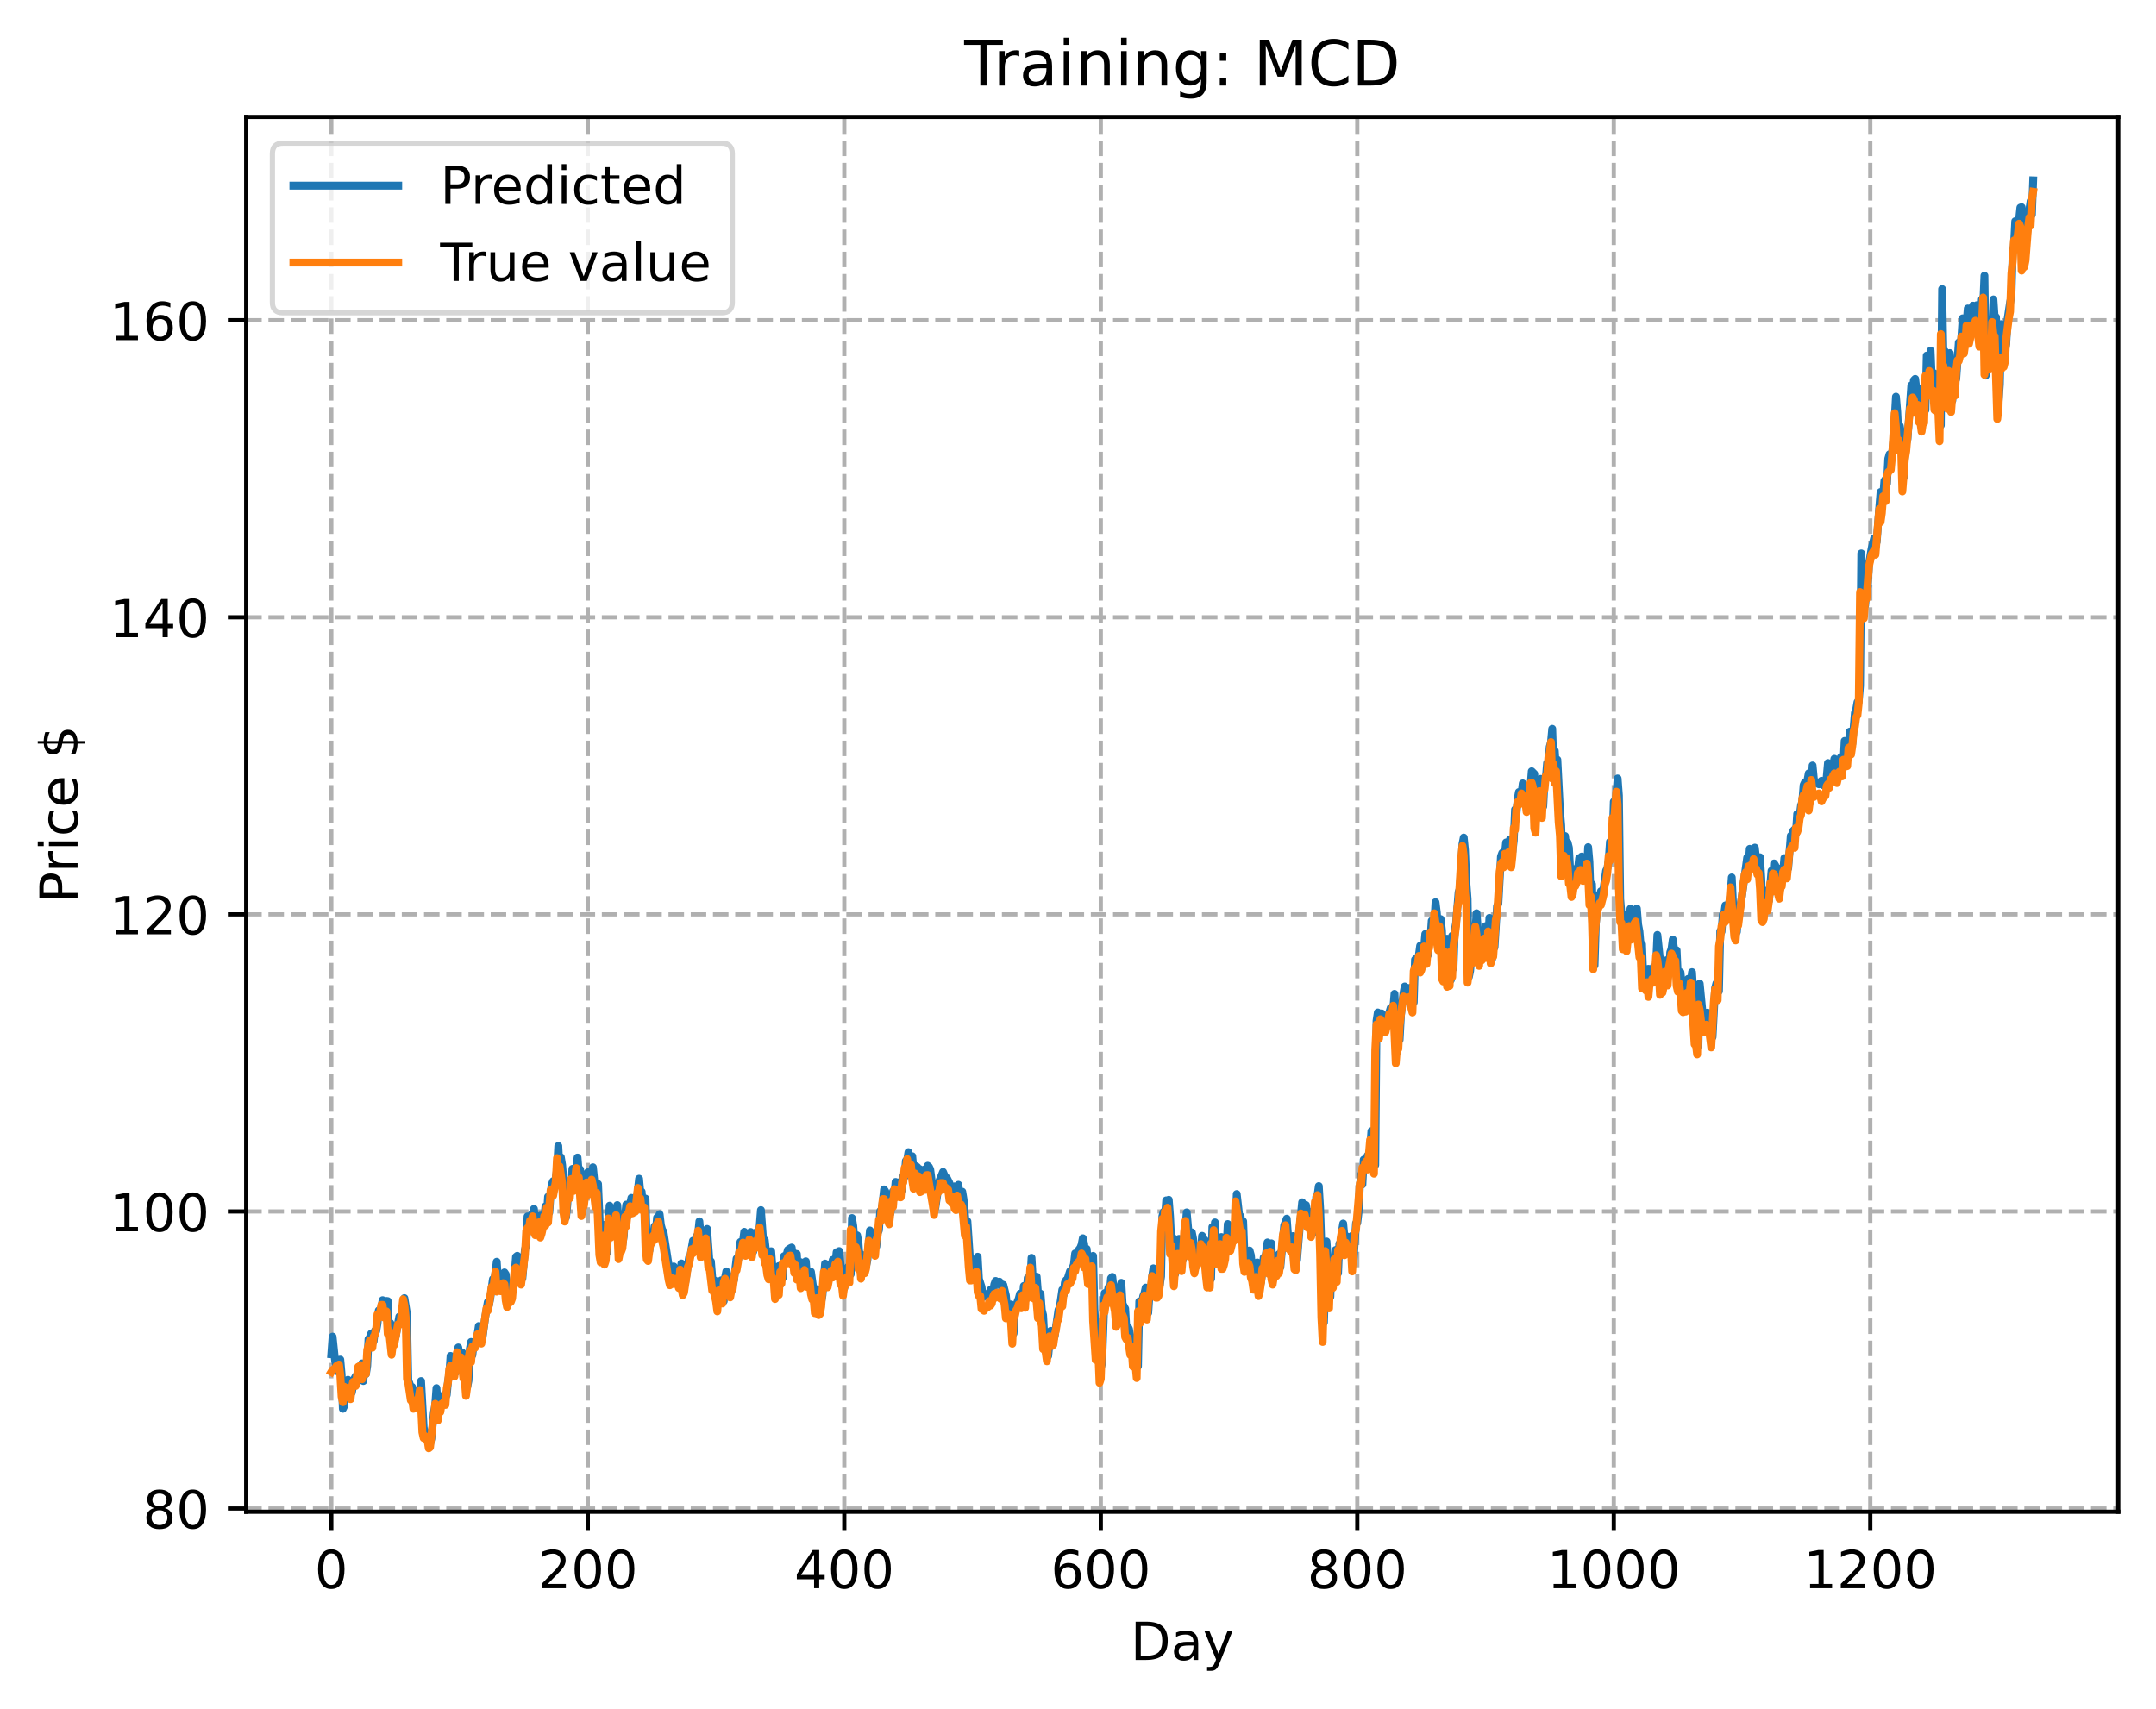 <?xml version="1.0" encoding="utf-8" standalone="no"?>
<!DOCTYPE svg PUBLIC "-//W3C//DTD SVG 1.1//EN"
  "http://www.w3.org/Graphics/SVG/1.1/DTD/svg11.dtd">
<!-- Created with matplotlib (https://matplotlib.org/) -->
<svg height="325.986pt" version="1.1" viewBox="0 0 411.286 325.986" width="411.286pt" xmlns="http://www.w3.org/2000/svg" xmlns:xlink="http://www.w3.org/1999/xlink">
 <defs>
  <style type="text/css">
*{stroke-linecap:butt;stroke-linejoin:round;}
  </style>
 </defs>
 <g id="figure_1">
  <g id="patch_1">
   <path d="M 0 325.986 
L 411.286 325.986 
L 411.286 0 
L 0 0 
z
" style="fill:#ffffff;"/>
  </g>
  <g id="axes_1">
   <g id="patch_2">
    <path d="M 46.966 288.43 
L 404.086 288.43 
L 404.086 22.318 
L 46.966 22.318 
z
" style="fill:#ffffff;"/>
   </g>
   <g id="matplotlib.axis_1">
    <g id="xtick_1">
     <g id="line2d_1">
      <path clip-path="url(#pc94e33d66a)" d="M 63.198 288.43 
L 63.198 22.318 
" style="fill:none;stroke:#b0b0b0;stroke-dasharray:2.96,1.28;stroke-dashoffset:0;stroke-width:0.8;"/>
     </g>
     <g id="line2d_2">
      <defs>
       <path d="M 0 0 
L 0 3.5 
" id="ma577921b2f" style="stroke:#000000;stroke-width:0.8;"/>
      </defs>
      <g>
       <use style="stroke:#000000;stroke-width:0.8;" x="63.198" xlink:href="#ma577921b2f" y="288.43"/>
      </g>
     </g>
     <g id="text_1">
      <!-- 0 -->
      <defs>
       <path d="M 31.781 66.406 
Q 24.172 66.406 20.328 58.906 
Q 16.5 51.422 16.5 36.375 
Q 16.5 21.391 20.328 13.891 
Q 24.172 6.391 31.781 6.391 
Q 39.453 6.391 43.281 13.891 
Q 47.125 21.391 47.125 36.375 
Q 47.125 51.422 43.281 58.906 
Q 39.453 66.406 31.781 66.406 
z
M 31.781 74.219 
Q 44.047 74.219 50.516 64.516 
Q 56.984 54.828 56.984 36.375 
Q 56.984 17.969 50.516 8.266 
Q 44.047 -1.422 31.781 -1.422 
Q 19.531 -1.422 13.062 8.266 
Q 6.594 17.969 6.594 36.375 
Q 6.594 54.828 13.062 64.516 
Q 19.531 74.219 31.781 74.219 
z
" id="DejaVuSans-48"/>
      </defs>
      <g transform="translate(60.017 303.029)scale(0.1 -0.1)">
       <use xlink:href="#DejaVuSans-48"/>
      </g>
     </g>
    </g>
    <g id="xtick_2">
     <g id="line2d_3">
      <path clip-path="url(#pc94e33d66a)" d="M 112.129 288.43 
L 112.129 22.318 
" style="fill:none;stroke:#b0b0b0;stroke-dasharray:2.96,1.28;stroke-dashoffset:0;stroke-width:0.8;"/>
     </g>
     <g id="line2d_4">
      <g>
       <use style="stroke:#000000;stroke-width:0.8;" x="112.129" xlink:href="#ma577921b2f" y="288.43"/>
      </g>
     </g>
     <g id="text_2">
      <!-- 200 -->
      <defs>
       <path d="M 19.188 8.297 
L 53.609 8.297 
L 53.609 0 
L 7.328 0 
L 7.328 8.297 
Q 12.938 14.109 22.625 23.891 
Q 32.328 33.688 34.812 36.531 
Q 39.547 41.844 41.422 45.531 
Q 43.312 49.219 43.312 52.781 
Q 43.312 58.594 39.234 62.25 
Q 35.156 65.922 28.609 65.922 
Q 23.969 65.922 18.812 64.312 
Q 13.672 62.703 7.812 59.422 
L 7.812 69.391 
Q 13.766 71.781 18.938 73 
Q 24.125 74.219 28.422 74.219 
Q 39.75 74.219 46.484 68.547 
Q 53.219 62.891 53.219 53.422 
Q 53.219 48.922 51.531 44.891 
Q 49.859 40.875 45.406 35.406 
Q 44.188 33.984 37.641 27.219 
Q 31.109 20.453 19.188 8.297 
z
" id="DejaVuSans-50"/>
      </defs>
      <g transform="translate(102.585 303.029)scale(0.1 -0.1)">
       <use xlink:href="#DejaVuSans-50"/>
       <use x="63.623" xlink:href="#DejaVuSans-48"/>
       <use x="127.246" xlink:href="#DejaVuSans-48"/>
      </g>
     </g>
    </g>
    <g id="xtick_3">
     <g id="line2d_5">
      <path clip-path="url(#pc94e33d66a)" d="M 161.06 288.43 
L 161.06 22.318 
" style="fill:none;stroke:#b0b0b0;stroke-dasharray:2.96,1.28;stroke-dashoffset:0;stroke-width:0.8;"/>
     </g>
     <g id="line2d_6">
      <g>
       <use style="stroke:#000000;stroke-width:0.8;" x="161.06" xlink:href="#ma577921b2f" y="288.43"/>
      </g>
     </g>
     <g id="text_3">
      <!-- 400 -->
      <defs>
       <path d="M 37.797 64.312 
L 12.891 25.391 
L 37.797 25.391 
z
M 35.203 72.906 
L 47.609 72.906 
L 47.609 25.391 
L 58.016 25.391 
L 58.016 17.188 
L 47.609 17.188 
L 47.609 0 
L 37.797 0 
L 37.797 17.188 
L 4.891 17.188 
L 4.891 26.703 
z
" id="DejaVuSans-52"/>
      </defs>
      <g transform="translate(151.516 303.029)scale(0.1 -0.1)">
       <use xlink:href="#DejaVuSans-52"/>
       <use x="63.623" xlink:href="#DejaVuSans-48"/>
       <use x="127.246" xlink:href="#DejaVuSans-48"/>
      </g>
     </g>
    </g>
    <g id="xtick_4">
     <g id="line2d_7">
      <path clip-path="url(#pc94e33d66a)" d="M 209.99 288.43 
L 209.99 22.318 
" style="fill:none;stroke:#b0b0b0;stroke-dasharray:2.96,1.28;stroke-dashoffset:0;stroke-width:0.8;"/>
     </g>
     <g id="line2d_8">
      <g>
       <use style="stroke:#000000;stroke-width:0.8;" x="209.99" xlink:href="#ma577921b2f" y="288.43"/>
      </g>
     </g>
     <g id="text_4">
      <!-- 600 -->
      <defs>
       <path d="M 33.016 40.375 
Q 26.375 40.375 22.484 35.828 
Q 18.609 31.297 18.609 23.391 
Q 18.609 15.531 22.484 10.953 
Q 26.375 6.391 33.016 6.391 
Q 39.656 6.391 43.531 10.953 
Q 47.406 15.531 47.406 23.391 
Q 47.406 31.297 43.531 35.828 
Q 39.656 40.375 33.016 40.375 
z
M 52.594 71.297 
L 52.594 62.312 
Q 48.875 64.062 45.094 64.984 
Q 41.312 65.922 37.594 65.922 
Q 27.828 65.922 22.672 59.328 
Q 17.531 52.734 16.797 39.406 
Q 19.672 43.656 24.016 45.922 
Q 28.375 48.188 33.594 48.188 
Q 44.578 48.188 50.953 41.516 
Q 57.328 34.859 57.328 23.391 
Q 57.328 12.156 50.688 5.359 
Q 44.047 -1.422 33.016 -1.422 
Q 20.359 -1.422 13.672 8.266 
Q 6.984 17.969 6.984 36.375 
Q 6.984 53.656 15.188 63.938 
Q 23.391 74.219 37.203 74.219 
Q 40.922 74.219 44.703 73.484 
Q 48.484 72.75 52.594 71.297 
z
" id="DejaVuSans-54"/>
      </defs>
      <g transform="translate(200.446 303.029)scale(0.1 -0.1)">
       <use xlink:href="#DejaVuSans-54"/>
       <use x="63.623" xlink:href="#DejaVuSans-48"/>
       <use x="127.246" xlink:href="#DejaVuSans-48"/>
      </g>
     </g>
    </g>
    <g id="xtick_5">
     <g id="line2d_9">
      <path clip-path="url(#pc94e33d66a)" d="M 258.921 288.43 
L 258.921 22.318 
" style="fill:none;stroke:#b0b0b0;stroke-dasharray:2.96,1.28;stroke-dashoffset:0;stroke-width:0.8;"/>
     </g>
     <g id="line2d_10">
      <g>
       <use style="stroke:#000000;stroke-width:0.8;" x="258.921" xlink:href="#ma577921b2f" y="288.43"/>
      </g>
     </g>
     <g id="text_5">
      <!-- 800 -->
      <defs>
       <path d="M 31.781 34.625 
Q 24.75 34.625 20.719 30.859 
Q 16.703 27.094 16.703 20.516 
Q 16.703 13.922 20.719 10.156 
Q 24.75 6.391 31.781 6.391 
Q 38.812 6.391 42.859 10.172 
Q 46.922 13.969 46.922 20.516 
Q 46.922 27.094 42.891 30.859 
Q 38.875 34.625 31.781 34.625 
z
M 21.922 38.812 
Q 15.578 40.375 12.031 44.719 
Q 8.5 49.078 8.5 55.328 
Q 8.5 64.062 14.719 69.141 
Q 20.953 74.219 31.781 74.219 
Q 42.672 74.219 48.875 69.141 
Q 55.078 64.062 55.078 55.328 
Q 55.078 49.078 51.531 44.719 
Q 48 40.375 41.703 38.812 
Q 48.828 37.156 52.797 32.312 
Q 56.781 27.484 56.781 20.516 
Q 56.781 9.906 50.312 4.234 
Q 43.844 -1.422 31.781 -1.422 
Q 19.734 -1.422 13.25 4.234 
Q 6.781 9.906 6.781 20.516 
Q 6.781 27.484 10.781 32.312 
Q 14.797 37.156 21.922 38.812 
z
M 18.312 54.391 
Q 18.312 48.734 21.844 45.562 
Q 25.391 42.391 31.781 42.391 
Q 38.141 42.391 41.719 45.562 
Q 45.312 48.734 45.312 54.391 
Q 45.312 60.062 41.719 63.234 
Q 38.141 66.406 31.781 66.406 
Q 25.391 66.406 21.844 63.234 
Q 18.312 60.062 18.312 54.391 
z
" id="DejaVuSans-56"/>
      </defs>
      <g transform="translate(249.377 303.029)scale(0.1 -0.1)">
       <use xlink:href="#DejaVuSans-56"/>
       <use x="63.623" xlink:href="#DejaVuSans-48"/>
       <use x="127.246" xlink:href="#DejaVuSans-48"/>
      </g>
     </g>
    </g>
    <g id="xtick_6">
     <g id="line2d_11">
      <path clip-path="url(#pc94e33d66a)" d="M 307.851 288.43 
L 307.851 22.318 
" style="fill:none;stroke:#b0b0b0;stroke-dasharray:2.96,1.28;stroke-dashoffset:0;stroke-width:0.8;"/>
     </g>
     <g id="line2d_12">
      <g>
       <use style="stroke:#000000;stroke-width:0.8;" x="307.851" xlink:href="#ma577921b2f" y="288.43"/>
      </g>
     </g>
     <g id="text_6">
      <!-- 1000 -->
      <defs>
       <path d="M 12.406 8.297 
L 28.516 8.297 
L 28.516 63.922 
L 10.984 60.406 
L 10.984 69.391 
L 28.422 72.906 
L 38.281 72.906 
L 38.281 8.297 
L 54.391 8.297 
L 54.391 0 
L 12.406 0 
z
" id="DejaVuSans-49"/>
      </defs>
      <g transform="translate(295.126 303.029)scale(0.1 -0.1)">
       <use xlink:href="#DejaVuSans-49"/>
       <use x="63.623" xlink:href="#DejaVuSans-48"/>
       <use x="127.246" xlink:href="#DejaVuSans-48"/>
       <use x="190.869" xlink:href="#DejaVuSans-48"/>
      </g>
     </g>
    </g>
    <g id="xtick_7">
     <g id="line2d_13">
      <path clip-path="url(#pc94e33d66a)" d="M 356.782 288.43 
L 356.782 22.318 
" style="fill:none;stroke:#b0b0b0;stroke-dasharray:2.96,1.28;stroke-dashoffset:0;stroke-width:0.8;"/>
     </g>
     <g id="line2d_14">
      <g>
       <use style="stroke:#000000;stroke-width:0.8;" x="356.782" xlink:href="#ma577921b2f" y="288.43"/>
      </g>
     </g>
     <g id="text_7">
      <!-- 1200 -->
      <g transform="translate(344.057 303.029)scale(0.1 -0.1)">
       <use xlink:href="#DejaVuSans-49"/>
       <use x="63.623" xlink:href="#DejaVuSans-50"/>
       <use x="127.246" xlink:href="#DejaVuSans-48"/>
       <use x="190.869" xlink:href="#DejaVuSans-48"/>
      </g>
     </g>
    </g>
    <g id="text_8">
     <!-- Day -->
     <defs>
      <path d="M 19.672 64.797 
L 19.672 8.109 
L 31.594 8.109 
Q 46.688 8.109 53.688 14.938 
Q 60.688 21.781 60.688 36.531 
Q 60.688 51.172 53.688 57.984 
Q 46.688 64.797 31.594 64.797 
z
M 9.812 72.906 
L 30.078 72.906 
Q 51.266 72.906 61.172 64.094 
Q 71.094 55.281 71.094 36.531 
Q 71.094 17.672 61.125 8.828 
Q 51.172 0 30.078 0 
L 9.812 0 
z
" id="DejaVuSans-68"/>
      <path d="M 34.281 27.484 
Q 23.391 27.484 19.188 25 
Q 14.984 22.516 14.984 16.5 
Q 14.984 11.719 18.141 8.906 
Q 21.297 6.109 26.703 6.109 
Q 34.188 6.109 38.703 11.406 
Q 43.219 16.703 43.219 25.484 
L 43.219 27.484 
z
M 52.203 31.203 
L 52.203 0 
L 43.219 0 
L 43.219 8.297 
Q 40.141 3.328 35.547 0.953 
Q 30.953 -1.422 24.312 -1.422 
Q 15.922 -1.422 10.953 3.297 
Q 6 8.016 6 15.922 
Q 6 25.141 12.172 29.828 
Q 18.359 34.516 30.609 34.516 
L 43.219 34.516 
L 43.219 35.406 
Q 43.219 41.609 39.141 45 
Q 35.062 48.391 27.688 48.391 
Q 23 48.391 18.547 47.266 
Q 14.109 46.141 10.016 43.891 
L 10.016 52.203 
Q 14.938 54.109 19.578 55.047 
Q 24.219 56 28.609 56 
Q 40.484 56 46.344 49.844 
Q 52.203 43.703 52.203 31.203 
z
" id="DejaVuSans-97"/>
      <path d="M 32.172 -5.078 
Q 28.375 -14.844 24.75 -17.812 
Q 21.141 -20.797 15.094 -20.797 
L 7.906 -20.797 
L 7.906 -13.281 
L 13.188 -13.281 
Q 16.891 -13.281 18.938 -11.516 
Q 21 -9.766 23.484 -3.219 
L 25.094 0.875 
L 2.984 54.688 
L 12.5 54.688 
L 29.594 11.922 
L 46.688 54.688 
L 56.203 54.688 
z
" id="DejaVuSans-121"/>
     </defs>
     <g transform="translate(215.652 316.707)scale(0.1 -0.1)">
      <use xlink:href="#DejaVuSans-68"/>
      <use x="77.002" xlink:href="#DejaVuSans-97"/>
      <use x="138.281" xlink:href="#DejaVuSans-121"/>
     </g>
    </g>
   </g>
   <g id="matplotlib.axis_2">
    <g id="ytick_1">
     <g id="line2d_15">
      <path clip-path="url(#pc94e33d66a)" d="M 46.966 287.812 
L 404.086 287.812 
" style="fill:none;stroke:#b0b0b0;stroke-dasharray:2.96,1.28;stroke-dashoffset:0;stroke-width:0.8;"/>
     </g>
     <g id="line2d_16">
      <defs>
       <path d="M 0 0 
L -3.5 0 
" id="med74624588" style="stroke:#000000;stroke-width:0.8;"/>
      </defs>
      <g>
       <use style="stroke:#000000;stroke-width:0.8;" x="46.966" xlink:href="#med74624588" y="287.812"/>
      </g>
     </g>
     <g id="text_9">
      <!-- 80 -->
      <g transform="translate(27.241 291.611)scale(0.1 -0.1)">
       <use xlink:href="#DejaVuSans-56"/>
       <use x="63.623" xlink:href="#DejaVuSans-48"/>
      </g>
     </g>
    </g>
    <g id="ytick_2">
     <g id="line2d_17">
      <path clip-path="url(#pc94e33d66a)" d="M 46.966 231.133 
L 404.086 231.133 
" style="fill:none;stroke:#b0b0b0;stroke-dasharray:2.96,1.28;stroke-dashoffset:0;stroke-width:0.8;"/>
     </g>
     <g id="line2d_18">
      <g>
       <use style="stroke:#000000;stroke-width:0.8;" x="46.966" xlink:href="#med74624588" y="231.133"/>
      </g>
     </g>
     <g id="text_10">
      <!-- 100 -->
      <g transform="translate(20.878 234.932)scale(0.1 -0.1)">
       <use xlink:href="#DejaVuSans-49"/>
       <use x="63.623" xlink:href="#DejaVuSans-48"/>
       <use x="127.246" xlink:href="#DejaVuSans-48"/>
      </g>
     </g>
    </g>
    <g id="ytick_3">
     <g id="line2d_19">
      <path clip-path="url(#pc94e33d66a)" d="M 46.966 174.455 
L 404.086 174.455 
" style="fill:none;stroke:#b0b0b0;stroke-dasharray:2.96,1.28;stroke-dashoffset:0;stroke-width:0.8;"/>
     </g>
     <g id="line2d_20">
      <g>
       <use style="stroke:#000000;stroke-width:0.8;" x="46.966" xlink:href="#med74624588" y="174.455"/>
      </g>
     </g>
     <g id="text_11">
      <!-- 120 -->
      <g transform="translate(20.878 178.254)scale(0.1 -0.1)">
       <use xlink:href="#DejaVuSans-49"/>
       <use x="63.623" xlink:href="#DejaVuSans-50"/>
       <use x="127.246" xlink:href="#DejaVuSans-48"/>
      </g>
     </g>
    </g>
    <g id="ytick_4">
     <g id="line2d_21">
      <path clip-path="url(#pc94e33d66a)" d="M 46.966 117.776 
L 404.086 117.776 
" style="fill:none;stroke:#b0b0b0;stroke-dasharray:2.96,1.28;stroke-dashoffset:0;stroke-width:0.8;"/>
     </g>
     <g id="line2d_22">
      <g>
       <use style="stroke:#000000;stroke-width:0.8;" x="46.966" xlink:href="#med74624588" y="117.776"/>
      </g>
     </g>
     <g id="text_12">
      <!-- 140 -->
      <g transform="translate(20.878 121.575)scale(0.1 -0.1)">
       <use xlink:href="#DejaVuSans-49"/>
       <use x="63.623" xlink:href="#DejaVuSans-52"/>
       <use x="127.246" xlink:href="#DejaVuSans-48"/>
      </g>
     </g>
    </g>
    <g id="ytick_5">
     <g id="line2d_23">
      <path clip-path="url(#pc94e33d66a)" d="M 46.966 61.098 
L 404.086 61.098 
" style="fill:none;stroke:#b0b0b0;stroke-dasharray:2.96,1.28;stroke-dashoffset:0;stroke-width:0.8;"/>
     </g>
     <g id="line2d_24">
      <g>
       <use style="stroke:#000000;stroke-width:0.8;" x="46.966" xlink:href="#med74624588" y="61.098"/>
      </g>
     </g>
     <g id="text_13">
      <!-- 160 -->
      <g transform="translate(20.878 64.897)scale(0.1 -0.1)">
       <use xlink:href="#DejaVuSans-49"/>
       <use x="63.623" xlink:href="#DejaVuSans-54"/>
       <use x="127.246" xlink:href="#DejaVuSans-48"/>
      </g>
     </g>
    </g>
    <g id="text_14">
     <!-- Price $ -->
     <defs>
      <path d="M 19.672 64.797 
L 19.672 37.406 
L 32.078 37.406 
Q 38.969 37.406 42.719 40.969 
Q 46.484 44.531 46.484 51.125 
Q 46.484 57.672 42.719 61.234 
Q 38.969 64.797 32.078 64.797 
z
M 9.812 72.906 
L 32.078 72.906 
Q 44.344 72.906 50.609 67.359 
Q 56.891 61.812 56.891 51.125 
Q 56.891 40.328 50.609 34.812 
Q 44.344 29.297 32.078 29.297 
L 19.672 29.297 
L 19.672 0 
L 9.812 0 
z
" id="DejaVuSans-80"/>
      <path d="M 41.109 46.297 
Q 39.594 47.172 37.812 47.578 
Q 36.031 48 33.891 48 
Q 26.266 48 22.188 43.047 
Q 18.109 38.094 18.109 28.812 
L 18.109 0 
L 9.078 0 
L 9.078 54.688 
L 18.109 54.688 
L 18.109 46.188 
Q 20.953 51.172 25.484 53.578 
Q 30.031 56 36.531 56 
Q 37.453 56 38.578 55.875 
Q 39.703 55.766 41.062 55.516 
z
" id="DejaVuSans-114"/>
      <path d="M 9.422 54.688 
L 18.406 54.688 
L 18.406 0 
L 9.422 0 
z
M 9.422 75.984 
L 18.406 75.984 
L 18.406 64.594 
L 9.422 64.594 
z
" id="DejaVuSans-105"/>
      <path d="M 48.781 52.594 
L 48.781 44.188 
Q 44.969 46.297 41.141 47.344 
Q 37.312 48.391 33.406 48.391 
Q 24.656 48.391 19.812 42.844 
Q 14.984 37.312 14.984 27.297 
Q 14.984 17.281 19.812 11.734 
Q 24.656 6.203 33.406 6.203 
Q 37.312 6.203 41.141 7.25 
Q 44.969 8.297 48.781 10.406 
L 48.781 2.094 
Q 45.016 0.344 40.984 -0.531 
Q 36.969 -1.422 32.422 -1.422 
Q 20.062 -1.422 12.781 6.344 
Q 5.516 14.109 5.516 27.297 
Q 5.516 40.672 12.859 48.328 
Q 20.219 56 33.016 56 
Q 37.156 56 41.109 55.141 
Q 45.062 54.297 48.781 52.594 
z
" id="DejaVuSans-99"/>
      <path d="M 56.203 29.594 
L 56.203 25.203 
L 14.891 25.203 
Q 15.484 15.922 20.484 11.062 
Q 25.484 6.203 34.422 6.203 
Q 39.594 6.203 44.453 7.469 
Q 49.312 8.734 54.109 11.281 
L 54.109 2.781 
Q 49.266 0.734 44.188 -0.344 
Q 39.109 -1.422 33.891 -1.422 
Q 20.797 -1.422 13.156 6.188 
Q 5.516 13.812 5.516 26.812 
Q 5.516 40.234 12.766 48.109 
Q 20.016 56 32.328 56 
Q 43.359 56 49.781 48.891 
Q 56.203 41.797 56.203 29.594 
z
M 47.219 32.234 
Q 47.125 39.594 43.094 43.984 
Q 39.062 48.391 32.422 48.391 
Q 24.906 48.391 20.391 44.141 
Q 15.875 39.891 15.188 32.172 
z
" id="DejaVuSans-101"/>
      <path id="DejaVuSans-32"/>
      <path d="M 33.797 -14.703 
L 28.906 -14.703 
L 28.859 0 
Q 23.734 0.094 18.609 1.188 
Q 13.484 2.297 8.297 4.5 
L 8.297 13.281 
Q 13.281 10.156 18.375 8.562 
Q 23.484 6.984 28.906 6.938 
L 28.906 29.203 
Q 18.109 30.953 13.203 35.156 
Q 8.297 39.359 8.297 46.688 
Q 8.297 54.641 13.625 59.219 
Q 18.953 63.812 28.906 64.5 
L 28.906 75.984 
L 33.797 75.984 
L 33.797 64.656 
Q 38.328 64.453 42.578 63.688 
Q 46.828 62.938 50.875 61.625 
L 50.875 53.078 
Q 46.828 55.125 42.547 56.25 
Q 38.281 57.375 33.797 57.562 
L 33.797 36.719 
Q 44.875 35.016 50.094 30.609 
Q 55.328 26.219 55.328 18.609 
Q 55.328 10.359 49.781 5.594 
Q 44.234 0.828 33.797 0.094 
z
M 28.906 37.594 
L 28.906 57.625 
Q 23.25 56.984 20.266 54.391 
Q 17.281 51.812 17.281 47.516 
Q 17.281 43.312 20.031 40.969 
Q 22.797 38.625 28.906 37.594 
z
M 33.797 28.219 
L 33.797 7.078 
Q 39.984 7.906 43.141 10.594 
Q 46.297 13.281 46.297 17.672 
Q 46.297 21.969 43.281 24.5 
Q 40.281 27.047 33.797 28.219 
z
" id="DejaVuSans-36"/>
     </defs>
     <g transform="translate(14.798 172.342)rotate(-90)scale(0.1 -0.1)">
      <use xlink:href="#DejaVuSans-80"/>
      <use x="58.553" xlink:href="#DejaVuSans-114"/>
      <use x="99.666" xlink:href="#DejaVuSans-105"/>
      <use x="127.449" xlink:href="#DejaVuSans-99"/>
      <use x="182.43" xlink:href="#DejaVuSans-101"/>
      <use x="243.953" xlink:href="#DejaVuSans-32"/>
      <use x="275.74" xlink:href="#DejaVuSans-36"/>
     </g>
    </g>
   </g>
   <g id="line2d_25">
    <path clip-path="url(#pc94e33d66a)" d="M 63.198 258.382 
L 63.443 255.021 
L 63.932 259.73 
L 64.422 261.667 
L 64.911 259.401 
L 65.156 262.183 
L 65.4 268.794 
L 65.645 268.289 
L 65.89 263.531 
L 66.134 264.341 
L 66.379 263.26 
L 66.868 264.995 
L 67.113 265.699 
L 67.602 263.035 
L 67.847 262.595 
L 68.091 263.812 
L 68.336 261.479 
L 68.581 260.679 
L 68.825 262.412 
L 69.07 260.126 
L 69.315 263.493 
L 69.559 260.171 
L 69.804 262.165 
L 70.049 260.584 
L 70.293 255.498 
L 70.538 255.204 
L 70.783 254.46 
L 71.272 255.904 
L 71.517 253.899 
L 71.761 253.966 
L 72.006 252.55 
L 72.251 250.035 
L 72.495 250.962 
L 72.984 248.061 
L 73.229 248.531 
L 73.474 250.009 
L 73.718 248.211 
L 73.963 248.243 
L 74.208 254.705 
L 74.452 252.424 
L 74.697 255.597 
L 74.942 256.294 
L 75.186 254.421 
L 75.431 255.262 
L 76.165 251.205 
L 76.41 252.409 
L 76.654 251.55 
L 77.144 247.671 
L 77.633 250.722 
L 77.878 263.426 
L 78.122 263.953 
L 78.367 265.541 
L 78.611 264.625 
L 79.101 268.23 
L 79.345 267.614 
L 79.59 267.681 
L 79.835 267.309 
L 80.324 263.492 
L 80.813 272.332 
L 81.058 273.519 
L 81.547 274.089 
L 81.792 273.431 
L 82.037 275.463 
L 82.281 274.499 
L 82.771 269.456 
L 83.015 268.181 
L 83.26 264.844 
L 83.505 268.147 
L 83.749 268.53 
L 83.994 267.013 
L 84.239 268.229 
L 84.483 266.454 
L 84.728 266.099 
L 85.217 266.165 
L 85.462 263.534 
L 85.706 262.202 
L 85.951 258.703 
L 86.196 259.156 
L 86.93 261.827 
L 87.174 258.549 
L 87.419 257.085 
L 87.664 258.856 
L 88.153 258.03 
L 88.642 261.973 
L 88.887 261.669 
L 89.132 264.596 
L 89.376 263.399 
L 89.621 257.358 
L 89.866 256.031 
L 90.11 258.553 
L 90.355 256.309 
L 90.844 256.314 
L 91.333 252.999 
L 91.578 253.843 
L 91.823 254.186 
L 92.067 255.062 
L 92.557 251.312 
L 93.046 248.436 
L 93.291 248.962 
L 93.535 247.631 
L 94.025 244.057 
L 94.269 244.722 
L 94.759 240.732 
L 95.003 244.508 
L 95.248 243.67 
L 95.493 243.695 
L 95.737 245.414 
L 96.227 242.765 
L 96.471 243.133 
L 96.716 246.411 
L 96.96 247.839 
L 97.205 246.779 
L 97.45 247.071 
L 97.939 245.938 
L 98.428 239.8 
L 98.673 239.597 
L 98.918 241.919 
L 99.162 240.837 
L 99.652 243.908 
L 100.141 238.379 
L 100.386 237.562 
L 100.63 232.087 
L 101.12 233.562 
L 101.364 231.74 
L 101.609 232.253 
L 101.854 230.642 
L 102.098 233.942 
L 102.343 234.349 
L 102.587 232.958 
L 102.832 233.863 
L 103.077 231.934 
L 103.321 234.585 
L 103.566 233.989 
L 103.811 232.671 
L 104.055 230.148 
L 104.3 232.312 
L 104.545 228.325 
L 104.789 231.321 
L 105.034 227.561 
L 105.279 225.915 
L 105.523 225.354 
L 105.768 226.582 
L 106.257 223.076 
L 106.502 218.643 
L 106.747 223.248 
L 106.991 220.785 
L 107.236 222.263 
L 107.481 225.305 
L 107.725 230.674 
L 107.97 232.273 
L 108.215 229.914 
L 108.459 226.203 
L 108.704 226.083 
L 108.948 227.025 
L 109.193 223.01 
L 109.438 223.468 
L 109.682 225.591 
L 110.172 220.85 
L 110.416 223.917 
L 110.661 223.115 
L 111.15 230.554 
L 111.395 228.641 
L 111.64 228.437 
L 112.129 223.661 
L 112.374 226.709 
L 112.618 225.192 
L 112.863 224.901 
L 113.108 222.705 
L 113.842 229.869 
L 114.086 225.898 
L 114.575 237.138 
L 114.82 238.07 
L 115.065 234.942 
L 115.309 233.695 
L 115.554 239.162 
L 115.799 239.007 
L 116.288 230.036 
L 116.533 234.671 
L 117.022 232.513 
L 117.267 234.172 
L 117.756 229.92 
L 118.001 233.455 
L 118.245 238.83 
L 118.49 236.776 
L 118.735 237.479 
L 118.979 235.897 
L 119.224 231.967 
L 119.469 229.826 
L 119.713 232.12 
L 119.958 229.869 
L 120.203 229.665 
L 120.447 228.544 
L 120.692 230.06 
L 120.936 229.444 
L 121.426 229.493 
L 121.915 224.891 
L 122.16 227.68 
L 122.404 227.372 
L 122.649 230.319 
L 122.894 228.954 
L 123.138 228.678 
L 123.383 238.249 
L 123.628 238.895 
L 123.872 238.627 
L 124.362 235.077 
L 124.606 236.016 
L 124.851 233.974 
L 125.096 235.177 
L 125.34 232.317 
L 125.585 232.193 
L 125.83 231.663 
L 126.074 233.713 
L 126.319 234.64 
L 126.563 234.998 
L 127.787 242.954 
L 128.031 243.477 
L 128.276 241.716 
L 128.521 241.634 
L 128.765 243.098 
L 129.01 242.231 
L 129.255 244.112 
L 129.499 243.352 
L 129.744 244.87 
L 129.989 241.057 
L 130.233 244.65 
L 130.478 245.63 
L 130.723 244.689 
L 131.457 239.905 
L 131.701 239.612 
L 132.191 236.727 
L 132.435 237.642 
L 132.68 237.096 
L 132.924 235.845 
L 133.169 235.441 
L 133.414 233.02 
L 133.903 238.454 
L 134.148 237.308 
L 134.392 235.594 
L 134.637 236.265 
L 134.882 234.469 
L 135.371 241.194 
L 135.616 240.668 
L 135.86 243.685 
L 136.105 244.585 
L 136.35 244.31 
L 136.839 246.335 
L 137.084 248.275 
L 137.328 245.363 
L 137.573 244.282 
L 137.818 244.758 
L 138.062 248.26 
L 138.307 243.784 
L 138.551 242.567 
L 138.796 243.615 
L 139.041 246.395 
L 139.285 244.171 
L 139.53 246.352 
L 139.775 244.552 
L 140.019 244.23 
L 140.509 240.138 
L 140.753 240.577 
L 140.998 239.236 
L 141.243 236.961 
L 141.487 237.031 
L 141.732 236.852 
L 141.977 235.017 
L 142.221 237.301 
L 142.466 238.471 
L 142.711 237.998 
L 143.2 235.059 
L 143.689 238.817 
L 143.934 236.228 
L 144.178 235.161 
L 144.423 236.26 
L 144.668 235.699 
L 144.912 233.945 
L 145.157 230.877 
L 145.646 237.55 
L 145.891 236.599 
L 146.136 238.81 
L 146.38 239.322 
L 146.625 241.346 
L 146.87 242.199 
L 147.114 238.729 
L 147.359 241.938 
L 147.604 242.931 
L 147.848 243.236 
L 148.093 245.646 
L 148.338 244.745 
L 148.582 241.556 
L 148.827 245.128 
L 149.072 241.382 
L 149.316 243.844 
L 149.561 239.666 
L 149.806 240.325 
L 150.295 238.478 
L 150.784 238.134 
L 151.029 238.02 
L 151.273 240.072 
L 151.518 239.089 
L 151.763 241.465 
L 152.007 239.252 
L 152.252 243.074 
L 152.741 240.816 
L 152.986 244.267 
L 153.231 242.545 
L 153.475 242.345 
L 153.72 240.647 
L 153.965 243.866 
L 154.209 242.933 
L 154.454 243.744 
L 154.699 242.642 
L 155.188 246.135 
L 155.433 245.836 
L 155.677 248.57 
L 155.922 246.752 
L 156.166 246.039 
L 156.411 248.551 
L 156.656 248.465 
L 156.9 247.117 
L 157.39 241.085 
L 157.634 244.127 
L 157.879 242.68 
L 158.124 243.718 
L 158.858 240.376 
L 159.102 241.941 
L 159.347 241.168 
L 159.592 238.903 
L 159.836 239.099 
L 160.081 238.696 
L 160.57 243.429 
L 160.815 243.257 
L 161.06 245.751 
L 161.304 243.601 
L 161.549 243.426 
L 161.794 241.721 
L 162.038 242.135 
L 162.283 243.121 
L 162.527 232.393 
L 162.772 233.932 
L 163.017 237.07 
L 163.506 235.693 
L 163.751 236.995 
L 163.995 240.27 
L 164.24 239.265 
L 164.485 241.495 
L 164.729 240.1 
L 164.974 241.293 
L 165.219 241.613 
L 165.463 240.466 
L 165.953 234.766 
L 166.442 236.546 
L 166.931 235.367 
L 167.176 237.808 
L 167.421 235.227 
L 167.665 234.756 
L 167.91 231.068 
L 168.154 231.378 
L 168.644 226.937 
L 168.888 227.298 
L 169.622 231.316 
L 169.867 231.498 
L 170.356 227.305 
L 170.601 228.216 
L 170.846 225.503 
L 171.09 225.624 
L 171.335 227.556 
L 171.58 225.555 
L 171.824 226.539 
L 172.069 227.024 
L 172.314 224.402 
L 172.558 224.531 
L 172.803 221.49 
L 173.048 221.396 
L 173.292 219.819 
L 173.537 221.166 
L 173.782 223.137 
L 174.026 220.598 
L 174.271 223.289 
L 174.515 224.57 
L 174.76 222.503 
L 175.005 222.69 
L 175.249 224.465 
L 175.494 223.077 
L 175.739 226.259 
L 175.983 226.55 
L 176.228 225.564 
L 176.473 223.074 
L 176.717 224.651 
L 176.962 222.415 
L 177.207 222.616 
L 177.451 223.123 
L 177.941 226.924 
L 178.43 230.443 
L 179.164 225.369 
L 179.898 223.589 
L 180.142 224.201 
L 180.387 225.212 
L 180.632 224.76 
L 181.121 225.723 
L 181.366 228.085 
L 181.61 227.101 
L 181.855 228.202 
L 182.1 226.348 
L 182.344 229.246 
L 182.589 229.661 
L 182.834 226.047 
L 183.078 228.729 
L 183.323 228.514 
L 183.568 227.366 
L 183.812 228.845 
L 184.302 234.379 
L 184.546 233 
L 185.28 243.931 
L 185.525 243.565 
L 185.77 241.768 
L 186.503 239.772 
L 186.748 244.012 
L 187.237 245.534 
L 187.482 247.312 
L 187.727 247.427 
L 187.971 247.119 
L 188.216 247.293 
L 188.461 246.822 
L 188.705 247.5 
L 188.95 246.078 
L 189.195 246.722 
L 189.439 246.567 
L 189.684 245.025 
L 189.929 244.399 
L 190.173 244.947 
L 190.418 244.572 
L 190.663 244.539 
L 190.907 244.998 
L 191.152 245.764 
L 191.397 245.143 
L 191.886 247.159 
L 192.13 249.867 
L 192.375 248.896 
L 192.62 249.42 
L 192.864 248.878 
L 193.109 250.752 
L 193.354 254.408 
L 193.598 250.262 
L 193.843 249.8 
L 194.088 248.379 
L 194.332 247.773 
L 194.577 246.848 
L 195.066 247.909 
L 195.311 245.351 
L 195.8 247.531 
L 196.045 243.835 
L 196.29 245.766 
L 196.534 244.705 
L 196.779 239.99 
L 197.024 244.251 
L 197.268 245.551 
L 197.513 245.815 
L 197.758 243.578 
L 198.247 249.712 
L 198.491 246.834 
L 198.736 249.942 
L 198.981 250.903 
L 199.225 255.279 
L 199.47 254.727 
L 199.959 258.703 
L 200.449 253.923 
L 200.693 255.865 
L 200.938 255.667 
L 201.183 254.971 
L 201.917 249.922 
L 202.161 249.455 
L 202.651 246.081 
L 202.895 247.085 
L 203.14 244.686 
L 203.385 244.239 
L 203.629 244.094 
L 204.118 242.537 
L 204.363 242.342 
L 204.608 241.945 
L 204.852 241.262 
L 205.097 239.137 
L 205.342 240.268 
L 205.831 238.401 
L 206.076 238.115 
L 206.32 237.485 
L 206.565 236.25 
L 206.81 237.306 
L 207.054 239.745 
L 207.299 238.289 
L 207.544 241.086 
L 207.788 242.589 
L 208.278 241.364 
L 208.522 239.612 
L 208.767 249.793 
L 209.256 257.238 
L 209.501 254.982 
L 209.746 255.775 
L 209.99 261.007 
L 210.235 260.062 
L 210.724 246.716 
L 210.969 247.849 
L 211.458 245.654 
L 211.703 246.688 
L 211.947 243.877 
L 212.192 243.627 
L 212.437 246.005 
L 212.926 248.224 
L 213.171 250.523 
L 213.415 249.992 
L 213.66 245.735 
L 213.905 244.757 
L 214.149 248.772 
L 214.639 249.675 
L 214.883 253.642 
L 215.128 253.106 
L 215.373 253.553 
L 215.617 254.857 
L 215.862 257.243 
L 216.106 255.923 
L 216.351 258.866 
L 216.596 256.247 
L 217.085 260.674 
L 217.33 248.302 
L 217.574 251.365 
L 217.819 251.446 
L 218.064 247.337 
L 218.308 246.766 
L 218.553 245.666 
L 218.798 246.917 
L 219.042 250.483 
L 219.287 246.808 
L 219.532 246.662 
L 219.776 243.619 
L 220.021 241.992 
L 220.266 245.441 
L 220.51 244.961 
L 220.755 245.944 
L 221 245.72 
L 221.244 245.202 
L 221.489 243.542 
L 221.734 232.043 
L 221.978 231.211 
L 222.223 232.446 
L 222.467 229.021 
L 222.712 229.838 
L 222.957 228.912 
L 223.201 232.078 
L 223.446 237.296 
L 223.691 236.066 
L 224.18 243.088 
L 224.425 239.548 
L 224.669 239.027 
L 224.914 236.373 
L 225.159 239.634 
L 225.403 237.994 
L 225.648 240.385 
L 226.382 231.315 
L 226.871 236.788 
L 227.116 237.953 
L 227.361 235.129 
L 227.605 236.374 
L 228.094 241.752 
L 228.339 239.768 
L 228.584 239.305 
L 228.828 237.927 
L 229.073 238.945 
L 229.318 235.787 
L 229.562 237.239 
L 229.807 236.566 
L 230.052 239.845 
L 230.541 243.682 
L 230.786 239.692 
L 231.03 243.985 
L 231.275 234.096 
L 231.52 238.263 
L 231.764 233.224 
L 232.009 239.556 
L 232.254 238.467 
L 232.498 237.906 
L 232.743 239.917 
L 232.988 236.025 
L 233.232 240.839 
L 233.477 240.466 
L 233.966 238.402 
L 234.211 233.539 
L 234.455 237.111 
L 234.7 235.344 
L 234.945 236.961 
L 235.434 234.615 
L 235.679 235.164 
L 235.923 227.814 
L 236.413 232.065 
L 236.657 232.048 
L 236.902 233.868 
L 237.147 233.014 
L 237.391 239.414 
L 237.636 239.788 
L 238.125 239.329 
L 238.37 238.593 
L 238.615 239.484 
L 238.859 241.867 
L 239.104 242.262 
L 239.349 243.992 
L 239.838 240.871 
L 240.327 245.453 
L 240.572 244.524 
L 240.816 242.69 
L 241.061 239.942 
L 241.306 240.64 
L 241.795 237.048 
L 242.04 238.812 
L 242.284 241.458 
L 242.529 237.223 
L 242.774 242.746 
L 243.018 243.444 
L 243.508 239.917 
L 243.752 241.858 
L 243.997 239.283 
L 244.242 241.779 
L 244.976 233.814 
L 245.465 232.516 
L 245.709 235.813 
L 245.954 236.637 
L 246.199 236.508 
L 246.443 236.654 
L 246.688 235.836 
L 246.933 237.419 
L 247.177 239.743 
L 247.422 240.451 
L 247.911 234.456 
L 248.401 229.386 
L 248.645 231.391 
L 248.89 232.001 
L 249.135 229.922 
L 249.624 232.665 
L 249.869 231.225 
L 250.358 235.413 
L 250.603 231.735 
L 250.847 232.326 
L 251.092 228.351 
L 251.337 228.012 
L 251.581 226.3 
L 251.826 230.424 
L 252.07 237.667 
L 252.315 251.922 
L 252.56 252.317 
L 253.049 236.865 
L 253.783 247.435 
L 254.028 240.08 
L 254.272 240.49 
L 254.517 243.875 
L 254.762 238.503 
L 255.006 241.781 
L 255.251 242.921 
L 255.496 237.296 
L 255.74 238.966 
L 255.985 234.977 
L 256.23 233.435 
L 256.719 238.804 
L 256.964 235.914 
L 257.208 237.866 
L 257.453 236.704 
L 257.697 237.848 
L 257.942 235.774 
L 258.187 240.64 
L 258.676 233.361 
L 258.921 233.289 
L 259.165 231.243 
L 259.41 226.279 
L 259.655 224.107 
L 259.899 225.98 
L 260.144 221.256 
L 260.389 221.901 
L 260.878 220.491 
L 261.123 221.164 
L 261.367 219.272 
L 261.612 215.808 
L 261.857 217.001 
L 262.101 219.089 
L 262.346 222.274 
L 262.591 194.783 
L 262.835 193.173 
L 263.08 194.444 
L 263.325 197.189 
L 263.569 193.349 
L 263.814 194.475 
L 264.058 194.629 
L 264.548 195.487 
L 264.792 194.952 
L 265.037 193.139 
L 265.282 192.323 
L 265.526 193.279 
L 265.771 192.567 
L 266.016 189.621 
L 266.505 200.716 
L 266.75 198.113 
L 266.994 198.403 
L 267.239 193.78 
L 267.728 189.476 
L 267.973 188.215 
L 268.218 189.382 
L 268.462 188.469 
L 268.707 189.132 
L 268.952 189.414 
L 269.196 188.41 
L 269.441 190.976 
L 269.685 191.266 
L 269.93 183.098 
L 270.175 182.863 
L 270.419 183.044 
L 270.664 182.234 
L 270.909 180.441 
L 271.153 184.737 
L 271.398 183.539 
L 271.887 178.206 
L 272.132 178.689 
L 272.377 182.236 
L 272.621 178.94 
L 272.866 179.314 
L 273.111 175.686 
L 273.355 176.166 
L 273.6 176.378 
L 273.845 172.134 
L 274.089 174.106 
L 274.579 180.538 
L 274.823 175.355 
L 275.068 177.483 
L 275.313 185.466 
L 275.557 184.339 
L 276.046 179.097 
L 276.291 185.717 
L 276.536 182.138 
L 276.78 186.953 
L 277.025 178.538 
L 277.27 184.725 
L 277.514 177.478 
L 277.759 176.138 
L 278.248 170.181 
L 278.493 169.515 
L 278.982 161.037 
L 279.227 159.799 
L 279.472 162.244 
L 279.716 168.306 
L 279.961 171.522 
L 280.206 186.389 
L 280.45 185.211 
L 280.94 178.773 
L 281.184 181.436 
L 281.673 174.245 
L 282.163 180.501 
L 282.407 182.24 
L 282.652 178.698 
L 282.897 180.615 
L 283.141 180.91 
L 283.386 176.708 
L 283.631 180.916 
L 283.875 180.115 
L 284.12 175.119 
L 284.365 176.937 
L 284.609 183.072 
L 284.854 180.897 
L 285.099 180.742 
L 285.588 172.858 
L 285.833 172.401 
L 286.322 163.412 
L 286.567 162.753 
L 286.811 162.532 
L 287.056 163.241 
L 287.301 160.733 
L 287.545 161.387 
L 287.79 161.627 
L 288.034 160.155 
L 288.279 163.157 
L 288.524 162.505 
L 288.768 160.311 
L 289.013 154.465 
L 289.258 155.579 
L 289.502 152.542 
L 289.747 151.115 
L 289.992 151.925 
L 290.236 151.569 
L 290.481 149.464 
L 290.97 150.486 
L 291.215 150.616 
L 291.46 153.004 
L 291.704 150.53 
L 291.949 150.373 
L 292.194 147.154 
L 292.683 147.641 
L 292.928 155.913 
L 293.172 155.675 
L 293.417 151.349 
L 293.661 150.431 
L 293.906 148.599 
L 294.151 149.305 
L 294.395 153.858 
L 294.64 148.902 
L 294.885 148.53 
L 295.129 145.584 
L 295.374 145.656 
L 295.619 142.494 
L 295.863 141.668 
L 296.108 139.05 
L 296.353 146.442 
L 296.597 143.263 
L 296.842 147.145 
L 297.087 144.952 
L 297.576 154.544 
L 297.821 157.504 
L 298.065 165.21 
L 298.31 163.8 
L 298.555 159.511 
L 298.799 162.005 
L 299.044 160.736 
L 299.289 161.725 
L 299.533 166.098 
L 299.778 166.459 
L 300.022 169.396 
L 300.267 168.597 
L 300.512 166.151 
L 300.756 165.657 
L 301.001 165.996 
L 301.246 163.722 
L 301.49 165.916 
L 301.735 163.424 
L 301.98 165.201 
L 302.469 165.774 
L 302.714 166.34 
L 302.958 161.63 
L 303.203 164.387 
L 303.448 171.687 
L 303.692 168.693 
L 304.182 184.187 
L 304.426 176.246 
L 304.916 170.881 
L 305.16 171.022 
L 305.405 170.041 
L 305.649 171.4 
L 306.383 166.103 
L 306.628 165.694 
L 306.873 164.233 
L 307.117 160.608 
L 307.362 161.701 
L 307.607 161.039 
L 307.851 152.951 
L 308.096 154.833 
L 308.585 148.525 
L 308.83 151.793 
L 309.075 171.538 
L 309.319 174.508 
L 309.564 174.38 
L 309.809 178.785 
L 310.053 177.4 
L 310.543 178.475 
L 311.032 173.366 
L 311.277 176.283 
L 311.521 176.62 
L 311.766 175.625 
L 312.01 173.549 
L 312.255 173.333 
L 312.5 176.413 
L 312.744 177.723 
L 312.989 180.559 
L 313.234 180.161 
L 313.478 186.528 
L 313.723 184.763 
L 313.968 185.41 
L 314.212 186.507 
L 314.457 184.848 
L 314.702 187.907 
L 314.946 185.069 
L 315.191 185.97 
L 315.436 184.512 
L 315.68 185.72 
L 315.925 183.853 
L 316.17 178.375 
L 316.659 183.096 
L 316.904 188.123 
L 317.148 184.127 
L 317.393 187.61 
L 317.637 185.894 
L 317.882 183.214 
L 318.127 186.501 
L 318.371 185.639 
L 318.616 181.691 
L 318.861 181.049 
L 319.105 179.257 
L 319.595 182.744 
L 319.839 181.308 
L 320.084 186.639 
L 320.329 186.973 
L 320.573 185.491 
L 321.063 190.501 
L 321.307 190.529 
L 321.552 189.566 
L 321.797 190.796 
L 322.041 186.762 
L 322.286 190.004 
L 322.775 185.475 
L 323.509 196.882 
L 323.754 196.959 
L 323.998 199.479 
L 324.243 187.67 
L 324.977 195.311 
L 325.222 195.405 
L 325.466 195.214 
L 325.711 193.212 
L 325.956 194.508 
L 326.2 193.898 
L 326.69 197.87 
L 327.179 188.541 
L 327.424 187.62 
L 327.668 188.975 
L 327.913 189.119 
L 328.158 177.654 
L 328.402 177.75 
L 328.647 174.519 
L 328.892 174.524 
L 329.136 172.75 
L 329.381 174.145 
L 329.625 173.454 
L 330.115 170.865 
L 330.359 167.405 
L 330.604 172.663 
L 331.093 177.129 
L 331.338 177.789 
L 331.583 173.381 
L 331.827 174.02 
L 332.317 170.819 
L 333.295 163.63 
L 333.54 165.509 
L 333.785 161.949 
L 334.029 163.704 
L 334.274 162.347 
L 334.519 163.188 
L 334.763 161.722 
L 335.008 163.888 
L 335.252 163.785 
L 335.497 164.705 
L 335.742 163.564 
L 335.986 167.548 
L 336.231 173.764 
L 336.476 174.513 
L 336.72 172.812 
L 336.965 169.96 
L 337.21 171.228 
L 337.454 171.878 
L 337.944 166.142 
L 338.188 168.311 
L 338.433 164.737 
L 338.678 165.138 
L 338.922 166.406 
L 339.167 165.678 
L 339.412 169.104 
L 339.656 169.476 
L 339.901 167.026 
L 340.146 166.451 
L 340.39 163.729 
L 340.635 163.788 
L 340.88 165.043 
L 341.124 165.672 
L 341.613 159.472 
L 341.858 159.318 
L 342.103 158.487 
L 342.347 158.243 
L 342.592 159.144 
L 342.837 155.292 
L 343.081 156.169 
L 343.326 155.498 
L 343.571 153.663 
L 343.815 152.985 
L 344.06 149.783 
L 344.305 149.276 
L 344.549 150.209 
L 345.039 147.549 
L 345.283 153.139 
L 345.528 150.464 
L 345.773 146.042 
L 346.017 148.629 
L 346.262 149.278 
L 346.996 149.637 
L 347.485 148.965 
L 347.73 149.791 
L 347.974 149.33 
L 348.219 149.261 
L 348.464 148.278 
L 348.708 145.576 
L 349.198 147.205 
L 349.442 146.085 
L 349.687 146.077 
L 349.932 144.773 
L 350.176 145.011 
L 350.421 145.575 
L 350.666 147.503 
L 351.155 144.48 
L 351.4 144.977 
L 351.644 146.276 
L 351.889 141.357 
L 352.134 142.879 
L 352.378 143.554 
L 352.623 143.325 
L 352.868 139.593 
L 353.112 139.909 
L 353.357 141.862 
L 353.846 136.023 
L 354.091 135.318 
L 354.335 133.96 
L 354.58 133.796 
L 354.825 130.843 
L 355.069 105.583 
L 355.314 112.163 
L 355.559 111.228 
L 355.803 115.503 
L 356.048 112.194 
L 356.293 111.941 
L 356.537 107.625 
L 357.027 104.653 
L 357.516 102.689 
L 357.761 102.659 
L 358.005 103.387 
L 358.495 96.829 
L 358.739 93.87 
L 358.984 96.439 
L 359.228 94.784 
L 359.473 91.746 
L 359.718 91.402 
L 359.962 92.257 
L 360.207 87.517 
L 360.452 86.666 
L 360.696 86.836 
L 360.941 86.627 
L 361.186 84.236 
L 361.675 75.681 
L 361.92 78.54 
L 362.164 83.278 
L 362.409 81.257 
L 362.654 82.78 
L 362.898 83.502 
L 363.143 91.117 
L 363.388 86.836 
L 363.632 84.603 
L 363.877 83.779 
L 364.611 73.523 
L 364.856 74.771 
L 365.1 72.542 
L 365.345 72.287 
L 365.834 76.397 
L 366.079 74.099 
L 366.323 78.231 
L 366.568 77.887 
L 366.813 79.2 
L 367.057 77.862 
L 367.302 78.221 
L 367.547 67.842 
L 368.036 72.591 
L 368.281 66.902 
L 368.525 72.63 
L 368.77 71.461 
L 369.015 71.241 
L 369.259 75.653 
L 369.504 75.334 
L 369.749 73.863 
L 369.993 74.891 
L 370.238 81.149 
L 370.483 55.148 
L 370.727 68 
L 370.972 66.96 
L 371.216 70.634 
L 371.461 72.245 
L 371.706 75.647 
L 371.95 67.36 
L 372.195 73.444 
L 372.44 76.392 
L 372.684 71.469 
L 372.929 72.816 
L 373.174 72.341 
L 373.663 65.339 
L 373.908 66.064 
L 374.152 64.505 
L 374.397 60.736 
L 374.642 64.42 
L 374.886 64.88 
L 375.376 58.857 
L 375.62 62.151 
L 375.865 62.173 
L 376.11 60.749 
L 376.354 58.312 
L 376.599 60.181 
L 376.844 59.974 
L 377.088 58.228 
L 377.333 58.224 
L 377.822 62.598 
L 378.067 57.122 
L 378.311 58.458 
L 378.556 52.594 
L 378.801 71.655 
L 379.045 66.091 
L 379.29 66.749 
L 379.535 66.094 
L 379.779 66.325 
L 380.024 64.225 
L 380.269 57.125 
L 380.513 60.728 
L 380.758 60.49 
L 381.247 76.704 
L 381.492 73.371 
L 381.737 61.848 
L 381.981 66.673 
L 382.226 66.728 
L 382.471 66.977 
L 382.715 65.614 
L 382.96 60.946 
L 383.449 57.647 
L 383.694 56.605 
L 383.938 48.396 
L 384.183 46.924 
L 384.428 42.208 
L 384.672 43.798 
L 384.917 42.472 
L 385.162 41.878 
L 385.406 39.613 
L 385.651 39.536 
L 385.896 48.545 
L 386.14 46.046 
L 386.385 46.358 
L 386.63 45.114 
L 387.119 40.011 
L 387.364 38.362 
L 387.608 40.966 
L 387.853 34.414 
L 387.853 34.414 
" style="fill:none;stroke:#1f77b4;stroke-linecap:square;stroke-width:1.5;"/>
   </g>
   <g id="line2d_26">
    <path clip-path="url(#pc94e33d66a)" d="M 63.198 261.768 
L 63.443 261.371 
L 63.932 261.088 
L 64.177 260.634 
L 64.422 260.634 
L 64.666 260.351 
L 64.911 262.278 
L 65.156 266.472 
L 65.4 267.549 
L 65.645 264.573 
L 65.89 265.424 
L 66.134 264.8 
L 66.623 266.67 
L 66.868 266.954 
L 67.113 264.658 
L 67.357 263.666 
L 67.602 263.581 
L 67.847 264.432 
L 68.336 260.776 
L 68.581 261.909 
L 68.825 260.464 
L 69.07 263.156 
L 69.315 260.918 
L 69.559 262.164 
L 69.804 262.136 
L 70.049 257.574 
L 70.538 255.788 
L 70.783 256.072 
L 71.027 257.148 
L 71.272 255.023 
L 71.517 254.655 
L 71.761 253.408 
L 72.006 250.744 
L 72.251 251.452 
L 72.495 250.545 
L 72.74 248.958 
L 72.984 248.958 
L 73.229 251.367 
L 73.474 250.404 
L 73.718 250.205 
L 73.963 254.513 
L 74.208 253.833 
L 74.697 258.48 
L 74.942 256.553 
L 75.186 256.638 
L 75.92 252.671 
L 76.165 252.784 
L 76.41 252.359 
L 76.899 247.882 
L 77.144 249.043 
L 77.388 251.367 
L 77.633 263.1 
L 77.878 263.865 
L 78.367 267.181 
L 78.611 267.039 
L 78.856 268.796 
L 79.101 268.541 
L 79.345 268.541 
L 79.59 268.371 
L 80.079 265.225 
L 80.324 268.371 
L 80.569 273.273 
L 80.813 274.379 
L 81.058 273.982 
L 81.303 274.662 
L 81.547 274.719 
L 81.792 276.334 
L 82.037 276.136 
L 82.526 271.715 
L 82.771 270.78 
L 83.015 267.832 
L 83.26 270.128 
L 83.505 271.035 
L 83.749 269.334 
L 83.994 269.419 
L 84.239 267.861 
L 84.483 267.804 
L 84.728 267.407 
L 84.972 268.059 
L 85.217 264.885 
L 85.462 263.78 
L 85.706 261.144 
L 85.951 260.549 
L 86.196 261.428 
L 86.44 261.824 
L 86.685 262.646 
L 87.174 257.999 
L 87.419 260.294 
L 87.664 259.359 
L 87.908 258.962 
L 88.398 263.043 
L 88.642 263.1 
L 88.887 266.33 
L 89.132 264.545 
L 89.376 259.132 
L 89.621 257.687 
L 89.866 259.897 
L 90.11 256.893 
L 90.355 256.808 
L 90.599 257.177 
L 91.089 254.57 
L 91.333 255.136 
L 91.578 255.193 
L 91.823 256.355 
L 92.801 249.61 
L 93.046 250.092 
L 93.291 248.93 
L 93.78 245.529 
L 94.025 246.238 
L 94.514 242.61 
L 94.759 246.436 
L 95.003 245.558 
L 95.248 245.104 
L 95.493 246.351 
L 95.982 244.821 
L 96.227 245.019 
L 96.471 248.137 
L 96.716 249.383 
L 96.96 248.42 
L 97.205 248.562 
L 97.45 248.392 
L 97.694 247.74 
L 98.184 242.072 
L 98.428 241.845 
L 98.673 243.234 
L 98.918 242.752 
L 99.162 243.376 
L 99.407 245.104 
L 100.141 239.38 
L 100.386 234.789 
L 100.63 234.279 
L 100.875 234.647 
L 101.12 232.89 
L 101.364 233.088 
L 101.609 232.068 
L 101.854 235.186 
L 102.098 235.667 
L 102.343 234.619 
L 102.587 235.299 
L 102.832 233.202 
L 103.077 236.121 
L 103.321 235.384 
L 103.566 234.25 
L 103.811 232.012 
L 104.055 233.825 
L 104.3 230.396 
L 104.545 233.258 
L 105.034 227.109 
L 105.279 226.882 
L 105.523 228.129 
L 106.013 225.494 
L 106.257 220.959 
L 106.502 225.04 
L 106.747 222.518 
L 107.236 225.72 
L 107.481 231.36 
L 107.725 233.06 
L 107.97 231.813 
L 108.215 228.242 
L 108.704 228.611 
L 108.948 224.955 
L 109.193 225.068 
L 109.438 227.222 
L 109.927 222.858 
L 110.172 225.267 
L 110.416 224.643 
L 110.906 232.012 
L 111.15 230.566 
L 111.395 230.056 
L 111.884 225.607 
L 112.129 227.959 
L 112.374 226.769 
L 112.618 226.769 
L 112.863 225.068 
L 113.108 226.202 
L 113.597 230.311 
L 113.842 227.619 
L 114.331 239.436 
L 114.575 240.853 
L 114.82 236.914 
L 115.065 235.752 
L 115.309 241.278 
L 115.554 240.542 
L 116.043 232.465 
L 116.288 236.149 
L 116.533 236.121 
L 116.777 234.307 
L 117.022 235.611 
L 117.267 234.704 
L 117.511 231.841 
L 117.756 234.505 
L 118.001 240.23 
L 118.245 238.983 
L 118.49 238.813 
L 118.735 238.161 
L 119.224 232.125 
L 119.469 233.967 
L 119.713 231.643 
L 119.958 231.331 
L 120.203 230.141 
L 120.447 231.53 
L 120.692 231.473 
L 120.936 231.161 
L 121.181 231.19 
L 121.67 226.655 
L 121.915 229.008 
L 122.16 228.639 
L 122.404 230.85 
L 122.894 230.368 
L 123.138 237.991 
L 123.383 240.315 
L 123.628 240.598 
L 124.117 236.716 
L 124.362 237.169 
L 124.606 235.752 
L 124.851 236.574 
L 125.096 233.967 
L 125.585 233.088 
L 126.074 235.866 
L 126.563 237.878 
L 127.542 244.197 
L 127.787 245.218 
L 128.031 243.942 
L 128.276 243.886 
L 128.521 244.991 
L 128.765 243.999 
L 129.01 244.934 
L 129.255 244.424 
L 129.499 245.756 
L 129.744 242.242 
L 129.989 245.699 
L 130.233 247.116 
L 130.478 246.663 
L 131.212 241.732 
L 131.457 241.193 
L 131.946 238.331 
L 132.191 239.125 
L 132.435 238.643 
L 132.924 237.028 
L 133.169 234.817 
L 133.658 239.918 
L 134.148 237.424 
L 134.392 237.878 
L 134.637 236.262 
L 135.126 241.874 
L 135.371 242.1 
L 135.86 246.238 
L 136.105 246.153 
L 136.594 248.307 
L 136.839 250.205 
L 137.084 246.89 
L 137.328 246.039 
L 137.573 246.096 
L 137.818 248.703 
L 138.062 244.679 
L 138.307 243.971 
L 138.551 244.736 
L 138.796 246.465 
L 139.041 244.963 
L 139.285 247.541 
L 139.53 246.209 
L 139.775 245.926 
L 140.264 242.327 
L 140.509 242.384 
L 140.753 240.995 
L 140.998 238.955 
L 141.487 238.473 
L 141.732 237.084 
L 141.977 239.068 
L 142.221 239.606 
L 142.466 239.38 
L 142.955 236.489 
L 143.445 239.862 
L 143.689 237.793 
L 143.934 236.858 
L 144.178 238.104 
L 144.423 237.651 
L 144.912 234.194 
L 145.157 236.234 
L 145.402 239.465 
L 145.646 238.586 
L 145.891 241.023 
L 146.136 241.392 
L 146.38 243.291 
L 146.625 244.084 
L 146.87 240.202 
L 147.114 243.262 
L 147.604 244.566 
L 147.848 247.853 
L 148.093 246.89 
L 148.338 244.027 
L 148.582 247.06 
L 148.827 242.667 
L 149.072 244.906 
L 149.316 241.023 
L 149.561 241.619 
L 150.295 239.89 
L 150.539 239.606 
L 150.784 239.55 
L 151.029 241.307 
L 151.273 240.938 
L 151.518 242.894 
L 151.763 241.392 
L 152.007 244.141 
L 152.252 243.999 
L 152.497 243.036 
L 152.741 245.784 
L 153.475 242.299 
L 153.72 245.501 
L 153.965 245.076 
L 154.209 245.643 
L 154.454 244.396 
L 154.699 246.918 
L 154.943 247.938 
L 155.188 247.626 
L 155.433 250.545 
L 155.922 247.655 
L 156.166 250.914 
L 156.411 250.715 
L 156.656 249.327 
L 157.145 242.695 
L 157.39 245.699 
L 157.634 244.339 
L 157.879 245.614 
L 158.368 243.092 
L 158.613 242.412 
L 158.858 243.744 
L 159.102 243.177 
L 159.347 241.193 
L 159.592 241.052 
L 159.836 240.712 
L 160.326 245.076 
L 160.57 244.878 
L 160.815 247.23 
L 161.06 245.359 
L 161.304 245.246 
L 161.549 243.659 
L 161.794 243.886 
L 162.038 244.736 
L 162.283 234.59 
L 162.527 234.789 
L 162.772 238.586 
L 163.017 237.991 
L 163.261 237.934 
L 163.506 238.756 
L 163.751 242.185 
L 163.995 240.768 
L 164.24 243.971 
L 164.485 241.959 
L 164.729 242.724 
L 164.974 242.922 
L 165.219 242.015 
L 165.708 236.716 
L 165.953 237.084 
L 166.197 237.963 
L 166.442 237.764 
L 166.687 237.169 
L 166.931 239.606 
L 167.176 236.574 
L 167.421 235.809 
L 167.665 232.748 
L 167.91 233.145 
L 168.399 228.781 
L 168.644 228.781 
L 169.378 233.06 
L 169.622 233.599 
L 170.112 229.064 
L 170.356 230.255 
L 170.601 226.882 
L 170.846 227.222 
L 171.09 228.412 
L 171.335 227.081 
L 171.824 228.441 
L 172.069 225.579 
L 172.314 225.607 
L 172.558 222.83 
L 172.803 223.028 
L 173.048 221.129 
L 173.537 224.048 
L 173.782 222.234 
L 174.026 225.21 
L 174.271 226.797 
L 174.515 223.878 
L 174.76 224.19 
L 175.005 225.465 
L 175.249 224.445 
L 175.494 227.449 
L 175.739 227.336 
L 175.983 227.081 
L 176.228 225.38 
L 176.473 227.024 
L 176.717 224.218 
L 176.962 224.19 
L 177.941 229.943 
L 178.185 231.813 
L 178.675 228.016 
L 178.919 227.534 
L 179.164 227.307 
L 179.409 225.72 
L 179.898 225.72 
L 180.142 226.967 
L 180.387 226.57 
L 180.876 226.995 
L 181.121 229.036 
L 181.366 228.299 
L 181.61 229.631 
L 181.855 228.356 
L 182.1 230.651 
L 182.344 230.878 
L 182.589 228.101 
L 182.834 229.489 
L 183.078 230.084 
L 183.323 229.801 
L 183.568 230.283 
L 184.057 235.752 
L 184.302 233.995 
L 184.791 241.704 
L 185.036 244.311 
L 185.28 244.311 
L 185.525 243.262 
L 186.014 242.979 
L 186.259 242.61 
L 186.503 246.55 
L 186.748 247.286 
L 186.993 247.258 
L 187.237 249.752 
L 187.482 249.639 
L 187.727 250.092 
L 187.971 249.412 
L 188.216 249.469 
L 188.461 249.383 
L 188.705 248.25 
L 188.95 249.1 
L 189.195 248.732 
L 189.439 247.428 
L 189.684 246.861 
L 189.929 247.598 
L 190.173 246.635 
L 190.418 246.861 
L 190.663 246.89 
L 190.907 247.825 
L 191.152 246.295 
L 191.641 248.93 
L 191.886 251.537 
L 192.13 250.574 
L 192.375 250.942 
L 192.62 250.772 
L 192.864 252.387 
L 193.109 256.383 
L 193.354 250.97 
L 193.598 251.084 
L 193.843 250.007 
L 194.088 249.639 
L 194.332 248.845 
L 194.577 249.469 
L 194.822 249.61 
L 195.066 247.116 
L 195.556 249.525 
L 195.8 245.303 
L 196.045 247.683 
L 196.29 246.153 
L 196.534 241.845 
L 196.779 245.841 
L 197.024 247.598 
L 197.268 247.796 
L 197.513 245.699 
L 198.002 251.509 
L 198.247 248.618 
L 198.491 251.764 
L 198.736 252.954 
L 198.981 257.404 
L 199.225 256.355 
L 199.715 259.727 
L 199.959 256.525 
L 200.204 254.966 
L 200.449 256.61 
L 200.693 256.808 
L 200.938 256.582 
L 201.183 254.74 
L 201.427 253.776 
L 201.672 252.104 
L 201.917 251.736 
L 202.161 249.894 
L 202.406 248.902 
L 202.651 249.242 
L 202.895 246.805 
L 203.14 246.323 
L 203.385 246.266 
L 203.629 245.019 
L 204.118 244.906 
L 204.608 243.942 
L 204.852 241.874 
L 205.097 242.554 
L 205.342 241.307 
L 205.831 240.655 
L 206.076 240.542 
L 206.32 239.153 
L 206.565 239.635 
L 206.81 241.845 
L 207.054 240.173 
L 207.544 244.991 
L 207.788 243.886 
L 208.033 243.432 
L 208.278 241.59 
L 208.522 252.076 
L 209.012 259.472 
L 209.256 256.723 
L 209.501 257.715 
L 209.746 263.837 
L 209.99 263.1 
L 210.479 249.072 
L 210.724 250.347 
L 210.969 248.448 
L 211.213 247.513 
L 211.458 248.618 
L 211.703 245.926 
L 211.947 245.189 
L 212.437 248.987 
L 212.681 250.234 
L 212.926 253.153 
L 213.171 252.671 
L 213.415 248.108 
L 213.66 247.116 
L 213.905 250.375 
L 214.394 251.452 
L 214.639 255.108 
L 214.883 255.561 
L 215.128 255.25 
L 215.617 258.509 
L 215.862 256.95 
L 216.106 260.719 
L 216.351 257.574 
L 216.84 262.93 
L 217.085 250.205 
L 217.33 252.557 
L 217.574 252.359 
L 217.819 248.363 
L 218.064 247.995 
L 218.308 247.173 
L 218.553 248.165 
L 218.798 251.764 
L 219.042 248.08 
L 219.287 247.541 
L 219.776 243.461 
L 220.021 247.145 
L 220.266 246.493 
L 220.51 247.598 
L 220.755 247.598 
L 221 247.258 
L 221.244 245.359 
L 221.489 234.93 
L 221.734 232.522 
L 221.978 234.25 
L 222.223 231.133 
L 222.467 231.87 
L 222.712 230.425 
L 222.957 233.655 
L 223.201 239.266 
L 223.446 237.623 
L 223.935 245.416 
L 224.18 241.76 
L 224.425 241.477 
L 224.669 239.21 
L 224.914 241.987 
L 225.159 239.635 
L 225.403 242.525 
L 225.648 239.493 
L 225.893 235.044 
L 226.137 232.947 
L 226.382 236.404 
L 226.871 239.748 
L 227.116 237.141 
L 227.361 238.388 
L 227.605 241.647 
L 227.85 242.95 
L 228.094 241.675 
L 228.339 241.477 
L 228.584 240.06 
L 228.828 240.91 
L 229.073 237.368 
L 229.318 238.388 
L 229.562 237.991 
L 230.052 243.517 
L 230.296 245.643 
L 230.541 241.959 
L 230.786 245.671 
L 231.03 237.254 
L 231.275 239.635 
L 231.52 234.704 
L 231.764 241.222 
L 232.009 240.117 
L 232.254 239.578 
L 232.498 240.91 
L 232.743 237.368 
L 232.988 242.1 
L 233.232 242.1 
L 233.477 241.363 
L 233.722 240.258 
L 233.966 236.149 
L 234.211 238.189 
L 234.455 236.943 
L 234.7 238.643 
L 235.189 236.688 
L 235.434 236.744 
L 235.679 229.206 
L 236.657 235.497 
L 236.902 234.93 
L 237.147 241.108 
L 237.391 242.667 
L 237.636 241.845 
L 237.881 241.647 
L 238.125 240.995 
L 238.37 241.59 
L 238.615 243.772 
L 238.859 244.396 
L 239.104 246.068 
L 239.349 244.452 
L 239.593 243.631 
L 240.082 247.286 
L 240.327 246.351 
L 240.572 244.679 
L 240.816 241.987 
L 241.061 242.242 
L 241.306 240.003 
L 241.55 239.125 
L 241.795 240.655 
L 242.04 243.064 
L 242.284 238.813 
L 242.529 244.056 
L 242.774 245.104 
L 243.263 241.987 
L 243.508 243.461 
L 243.752 240.542 
L 243.997 242.922 
L 244.242 241.08 
L 244.731 235.582 
L 245.22 233.769 
L 245.465 237.198 
L 245.709 238.218 
L 245.954 238.246 
L 246.199 238.728 
L 246.443 237.991 
L 246.688 239.38 
L 246.933 242.185 
L 247.177 242.355 
L 247.667 236.206 
L 248.156 231.53 
L 248.645 233.57 
L 248.89 231.7 
L 249.379 234.194 
L 249.624 232.862 
L 250.113 236.007 
L 250.358 232.918 
L 250.603 233.202 
L 250.847 229.263 
L 251.092 228.979 
L 251.337 228.016 
L 251.581 231.813 
L 251.826 239.266 
L 252.07 251.339 
L 252.315 256.043 
L 252.804 238.7 
L 253.294 245.246 
L 253.538 249.639 
L 253.783 242.355 
L 254.028 242.44 
L 254.272 245.728 
L 254.517 240.258 
L 254.762 244.084 
L 255.006 244.594 
L 255.251 238.473 
L 255.496 239.72 
L 255.74 236.262 
L 255.985 234.845 
L 256.474 239.493 
L 256.719 237.084 
L 256.964 239.068 
L 257.208 238.558 
L 257.453 238.813 
L 257.697 237.963 
L 257.942 242.582 
L 258.431 235.299 
L 258.676 234.59 
L 259.41 225.749 
L 259.655 226.117 
L 259.899 222.773 
L 260.144 223.311 
L 260.389 221.951 
L 260.633 221.554 
L 260.878 223.141 
L 261.367 217.473 
L 261.612 218.409 
L 261.857 220.251 
L 262.101 223.935 
L 262.346 200.328 
L 262.591 195.454 
L 263.08 198.146 
L 263.325 194.462 
L 264.058 196.814 
L 264.303 196.899 
L 264.792 194.717 
L 265.037 193.413 
L 265.282 194.49 
L 265.526 193.669 
L 265.771 191.883 
L 266.26 202.879 
L 266.505 199.79 
L 266.75 200.13 
L 266.994 195.624 
L 267.484 191.713 
L 267.728 190.126 
L 267.973 190.665 
L 268.218 190.324 
L 268.462 190.806 
L 268.707 191.005 
L 268.952 190.183 
L 269.196 192.252 
L 269.441 193.187 
L 269.685 185.223 
L 269.93 184.6 
L 270.419 184.147 
L 270.664 182.39 
L 270.909 185.563 
L 271.153 185.053 
L 271.643 180.576 
L 271.887 181.539 
L 272.132 183.92 
L 272.377 181.001 
L 272.621 180.916 
L 272.866 177.855 
L 273.111 178.507 
L 273.355 177.997 
L 273.6 174.256 
L 273.845 176.07 
L 274.089 179.726 
L 274.334 181.313 
L 274.579 176.722 
L 274.823 178.989 
L 275.068 186.754 
L 275.313 187.264 
L 275.802 181.709 
L 276.046 188.284 
L 276.291 184.033 
L 276.536 188.114 
L 276.78 181.539 
L 277.025 186.414 
L 277.27 180.576 
L 277.759 176.722 
L 278.004 173.236 
L 278.248 171.989 
L 278.738 163.742 
L 278.982 161.39 
L 279.227 163.261 
L 279.472 170.289 
L 279.716 172.584 
L 279.961 187.491 
L 280.206 185.649 
L 280.695 181.426 
L 280.94 183.721 
L 281.429 176.778 
L 281.673 178.309 
L 281.918 182.475 
L 282.163 184.288 
L 282.407 181.058 
L 282.652 183.24 
L 282.897 182.786 
L 283.141 179.074 
L 283.386 182.786 
L 283.631 182.418 
L 283.875 177.714 
L 284.12 178.762 
L 284.365 183.835 
L 284.609 182.446 
L 284.854 182.531 
L 285.343 175.475 
L 285.588 174.511 
L 286.077 166.236 
L 286.322 164.734 
L 286.567 164.479 
L 286.811 165.499 
L 287.056 162.892 
L 287.301 163.657 
L 287.545 163.629 
L 287.79 162.58 
L 288.034 165.131 
L 288.279 165.471 
L 288.524 163.204 
L 288.768 157.933 
L 289.013 158.358 
L 289.258 154.56 
L 289.502 153.002 
L 289.747 153.54 
L 289.992 153.143 
L 290.236 151.386 
L 290.481 151.896 
L 290.726 153.03 
L 290.97 152.888 
L 291.215 154.929 
L 291.46 153.172 
L 291.704 152.407 
L 291.949 149.374 
L 292.194 149.346 
L 292.438 150.224 
L 292.683 158.046 
L 292.928 158.868 
L 293.172 153.313 
L 293.417 152.605 
L 293.661 150.933 
L 293.906 152.01 
L 294.151 156.062 
L 294.395 151.216 
L 294.64 150.65 
L 294.885 148.014 
L 295.129 148.156 
L 295.374 144.472 
L 295.619 143.763 
L 295.863 141.581 
L 296.108 148.552 
L 296.353 145.775 
L 296.597 149.431 
L 296.842 147.135 
L 297.331 156.856 
L 297.576 159.463 
L 297.821 167.2 
L 298.065 166.491 
L 298.31 163.261 
L 298.555 165.216 
L 298.799 163.714 
L 299.044 165.244 
L 299.289 168.617 
L 299.533 168.872 
L 299.778 171.139 
L 300.022 170.629 
L 300.267 168.787 
L 300.512 169.07 
L 300.756 168.475 
L 301.001 166.548 
L 301.246 167.766 
L 301.49 165.981 
L 301.98 168.078 
L 302.224 167.455 
L 302.469 168.022 
L 302.714 164.762 
L 302.958 167.001 
L 303.203 172.697 
L 303.448 171.025 
L 303.692 176.042 
L 303.937 184.94 
L 304.182 178.705 
L 304.671 173.491 
L 304.916 173.321 
L 305.16 172.301 
L 305.405 172.669 
L 305.894 170.742 
L 306.139 168.787 
L 306.383 168.078 
L 306.628 166.463 
L 306.873 163.317 
L 307.117 164.224 
L 307.362 163.686 
L 307.607 156.034 
L 307.851 157.281 
L 308.341 151.046 
L 308.585 153.483 
L 308.83 169.608 
L 309.075 175.928 
L 309.319 176.098 
L 309.564 181.114 
L 309.809 180.094 
L 310.298 181.483 
L 310.787 176.693 
L 311.032 179.301 
L 311.277 179.244 
L 311.766 176.212 
L 312.01 175.815 
L 312.5 180.292 
L 312.744 182.673 
L 312.989 182.588 
L 313.234 188.596 
L 313.478 187.434 
L 313.968 188.993 
L 314.212 187.406 
L 314.457 190.211 
L 314.702 187.462 
L 314.946 187.604 
L 315.191 186.754 
L 315.436 187.491 
L 315.68 186.272 
L 315.925 182.248 
L 316.17 183.183 
L 316.414 185.308 
L 316.659 189.814 
L 316.904 185.932 
L 317.148 189.389 
L 317.393 188.114 
L 317.637 185.393 
L 317.882 187.831 
L 318.127 188.029 
L 318.371 184.515 
L 318.861 181.936 
L 319.105 182.475 
L 319.35 184.288 
L 319.595 183.296 
L 319.839 188.114 
L 320.084 189.219 
L 320.329 187.604 
L 320.573 189.644 
L 320.818 192.875 
L 321.063 193.13 
L 321.307 191.685 
L 321.552 193.017 
L 321.797 189.446 
L 322.041 192.365 
L 322.531 187.462 
L 323.265 199.251 
L 323.509 199.223 
L 323.754 201.178 
L 323.998 191.656 
L 324.243 192.677 
L 324.732 196.814 
L 324.977 196.899 
L 325.222 196.843 
L 325.466 195.511 
L 325.711 196.417 
L 325.956 196.021 
L 326.445 199.846 
L 326.934 191.146 
L 327.179 188.681 
L 327.668 190.835 
L 327.913 180.519 
L 328.158 179.216 
L 328.402 176.693 
L 328.647 176.013 
L 328.892 174.455 
L 329.136 175.871 
L 329.381 175.333 
L 329.87 172.584 
L 330.115 169.297 
L 330.849 178.79 
L 331.093 179.442 
L 331.338 176.467 
L 331.583 176.58 
L 332.806 166.86 
L 333.051 166.406 
L 333.295 167.766 
L 333.54 165.273 
L 333.785 165.981 
L 334.029 165.018 
L 334.274 165.443 
L 334.519 163.912 
L 334.763 165.556 
L 335.008 165.754 
L 335.252 166.86 
L 335.497 166.548 
L 335.742 169.58 
L 335.986 175.531 
L 336.231 175.928 
L 336.476 175.305 
L 336.72 172.301 
L 337.21 173.746 
L 337.454 171.961 
L 337.699 168.503 
L 337.944 170.204 
L 338.188 166.661 
L 338.433 166.775 
L 338.678 168.277 
L 338.922 168.05 
L 339.167 170.544 
L 339.412 171.479 
L 339.656 169.382 
L 339.901 169.127 
L 340.146 166.349 
L 340.39 165.896 
L 340.635 167.171 
L 340.88 167.596 
L 341.369 162.439 
L 341.858 161.447 
L 342.103 161.22 
L 342.347 161.759 
L 342.592 157.961 
L 342.837 158.755 
L 343.081 157.989 
L 343.326 156.091 
L 343.571 155.467 
L 343.815 152.35 
L 344.06 151.67 
L 344.305 152.208 
L 344.794 149.941 
L 345.039 154.645 
L 345.283 152.775 
L 345.528 148.807 
L 345.773 151.131 
L 346.017 152.067 
L 346.262 151.698 
L 346.996 151.386 
L 347.24 151.84 
L 347.485 152.888 
L 347.73 152.35 
L 348.219 151.84 
L 348.464 149.969 
L 348.708 149.573 
L 348.953 150.309 
L 349.198 148.666 
L 349.442 148.949 
L 349.687 147.986 
L 349.932 147.561 
L 350.176 147.674 
L 350.421 149.403 
L 350.91 147.22 
L 351.155 147.22 
L 351.4 148.127 
L 351.644 144.953 
L 352.134 146.229 
L 352.378 146.172 
L 352.623 142.715 
L 352.868 142.545 
L 353.112 143.961 
L 353.357 142.289 
L 353.601 139.597 
L 353.846 138.634 
L 354.091 136.848 
L 354.335 136.452 
L 354.58 134.128 
L 354.825 112.958 
L 355.069 115.396 
L 355.314 115.31 
L 355.559 117.974 
L 355.803 114.517 
L 356.048 114.29 
L 356.537 107.999 
L 357.027 105.76 
L 357.516 104.967 
L 357.761 105.845 
L 358.495 97.117 
L 358.739 99.611 
L 358.984 97.91 
L 359.228 94.68 
L 359.473 94.566 
L 359.718 95.615 
L 359.962 90.854 
L 360.207 90.06 
L 360.696 89.635 
L 360.941 86.915 
L 361.43 78.838 
L 361.675 81.53 
L 361.92 85.951 
L 362.164 83.939 
L 362.409 85.384 
L 362.654 85.243 
L 362.898 93.773 
L 363.388 87.51 
L 363.632 86.121 
L 364.122 80.538 
L 364.366 77.903 
L 364.611 78.866 
L 364.856 75.834 
L 365.1 76.287 
L 365.345 78.214 
L 365.589 78.895 
L 365.834 77.251 
L 366.079 80.567 
L 366.323 80.482 
L 366.568 82.352 
L 366.813 80.737 
L 367.057 80.68 
L 367.302 71.668 
L 367.791 75.522 
L 368.036 70.79 
L 368.281 75.154 
L 368.525 74.474 
L 368.77 74.53 
L 369.015 78.214 
L 369.259 78.413 
L 369.504 77.506 
L 369.749 78.328 
L 369.993 84.194 
L 370.238 63.733 
L 370.483 70.988 
L 370.727 69.741 
L 371.461 77.988 
L 371.706 70.761 
L 371.95 76.061 
L 372.195 78.611 
L 372.44 75.352 
L 372.684 75.494 
L 372.929 75.494 
L 373.174 70.676 
L 373.418 68.749 
L 373.663 68.862 
L 373.908 67.842 
L 374.152 64.215 
L 374.397 67.077 
L 374.642 67.445 
L 374.886 65.745 
L 375.131 62.118 
L 375.376 64.47 
L 375.62 65.603 
L 375.865 64.442 
L 376.11 62.033 
L 376.354 62.855 
L 376.599 62.429 
L 376.844 61.183 
L 377.088 61.636 
L 377.577 66.142 
L 377.822 61.381 
L 378.067 61.919 
L 378.311 56.762 
L 378.556 71.498 
L 378.801 69.599 
L 379.045 69.599 
L 379.29 69.826 
L 379.535 70.506 
L 379.779 68.381 
L 380.024 61.438 
L 380.269 63.846 
L 380.513 64.186 
L 381.003 79.943 
L 381.247 77.959 
L 381.492 68.211 
L 381.737 70.506 
L 381.981 69.713 
L 382.226 69.996 
L 382.471 69.004 
L 382.715 64.498 
L 383.204 60.757 
L 383.449 59.454 
L 383.694 52.171 
L 383.938 50.017 
L 384.183 45.879 
L 384.428 46.9 
L 384.917 44.746 
L 385.162 42.677 
L 385.406 43.244 
L 385.651 51.632 
L 385.896 50.102 
L 386.14 50.952 
L 386.385 49.733 
L 386.874 43.442 
L 387.119 41.515 
L 387.364 43.045 
L 387.608 38.143 
L 387.853 36.584 
L 387.853 36.584 
" style="fill:none;stroke:#ff7f0e;stroke-linecap:square;stroke-width:1.5;"/>
   </g>
   <g id="patch_3">
    <path d="M 46.966 288.43 
L 46.966 22.318 
" style="fill:none;stroke:#000000;stroke-linecap:square;stroke-linejoin:miter;stroke-width:0.8;"/>
   </g>
   <g id="patch_4">
    <path d="M 404.086 288.43 
L 404.086 22.318 
" style="fill:none;stroke:#000000;stroke-linecap:square;stroke-linejoin:miter;stroke-width:0.8;"/>
   </g>
   <g id="patch_5">
    <path d="M 46.966 288.43 
L 404.086 288.43 
" style="fill:none;stroke:#000000;stroke-linecap:square;stroke-linejoin:miter;stroke-width:0.8;"/>
   </g>
   <g id="patch_6">
    <path d="M 46.966 22.318 
L 404.086 22.318 
" style="fill:none;stroke:#000000;stroke-linecap:square;stroke-linejoin:miter;stroke-width:0.8;"/>
   </g>
   <g id="text_15">
    <!-- Training: MCD -->
    <defs>
     <path d="M -0.297 72.906 
L 61.375 72.906 
L 61.375 64.594 
L 35.5 64.594 
L 35.5 0 
L 25.594 0 
L 25.594 64.594 
L -0.297 64.594 
z
" id="DejaVuSans-84"/>
     <path d="M 54.891 33.016 
L 54.891 0 
L 45.906 0 
L 45.906 32.719 
Q 45.906 40.484 42.875 44.328 
Q 39.844 48.188 33.797 48.188 
Q 26.516 48.188 22.312 43.547 
Q 18.109 38.922 18.109 30.906 
L 18.109 0 
L 9.078 0 
L 9.078 54.688 
L 18.109 54.688 
L 18.109 46.188 
Q 21.344 51.125 25.703 53.562 
Q 30.078 56 35.797 56 
Q 45.219 56 50.047 50.172 
Q 54.891 44.344 54.891 33.016 
z
" id="DejaVuSans-110"/>
     <path d="M 45.406 27.984 
Q 45.406 37.75 41.375 43.109 
Q 37.359 48.484 30.078 48.484 
Q 22.859 48.484 18.828 43.109 
Q 14.797 37.75 14.797 27.984 
Q 14.797 18.266 18.828 12.891 
Q 22.859 7.516 30.078 7.516 
Q 37.359 7.516 41.375 12.891 
Q 45.406 18.266 45.406 27.984 
z
M 54.391 6.781 
Q 54.391 -7.172 48.188 -13.984 
Q 42 -20.797 29.203 -20.797 
Q 24.469 -20.797 20.266 -20.094 
Q 16.062 -19.391 12.109 -17.922 
L 12.109 -9.188 
Q 16.062 -11.328 19.922 -12.344 
Q 23.781 -13.375 27.781 -13.375 
Q 36.625 -13.375 41.016 -8.766 
Q 45.406 -4.156 45.406 5.172 
L 45.406 9.625 
Q 42.625 4.781 38.281 2.391 
Q 33.938 0 27.875 0 
Q 17.828 0 11.672 7.656 
Q 5.516 15.328 5.516 27.984 
Q 5.516 40.672 11.672 48.328 
Q 17.828 56 27.875 56 
Q 33.938 56 38.281 53.609 
Q 42.625 51.219 45.406 46.391 
L 45.406 54.688 
L 54.391 54.688 
z
" id="DejaVuSans-103"/>
     <path d="M 11.719 12.406 
L 22.016 12.406 
L 22.016 0 
L 11.719 0 
z
M 11.719 51.703 
L 22.016 51.703 
L 22.016 39.312 
L 11.719 39.312 
z
" id="DejaVuSans-58"/>
     <path d="M 9.812 72.906 
L 24.516 72.906 
L 43.109 23.297 
L 61.812 72.906 
L 76.516 72.906 
L 76.516 0 
L 66.891 0 
L 66.891 64.016 
L 48.094 14.016 
L 38.188 14.016 
L 19.391 64.016 
L 19.391 0 
L 9.812 0 
z
" id="DejaVuSans-77"/>
     <path d="M 64.406 67.281 
L 64.406 56.891 
Q 59.422 61.531 53.781 63.812 
Q 48.141 66.109 41.797 66.109 
Q 29.297 66.109 22.656 58.469 
Q 16.016 50.828 16.016 36.375 
Q 16.016 21.969 22.656 14.328 
Q 29.297 6.688 41.797 6.688 
Q 48.141 6.688 53.781 8.984 
Q 59.422 11.281 64.406 15.922 
L 64.406 5.609 
Q 59.234 2.094 53.438 0.328 
Q 47.656 -1.422 41.219 -1.422 
Q 24.656 -1.422 15.125 8.703 
Q 5.609 18.844 5.609 36.375 
Q 5.609 53.953 15.125 64.078 
Q 24.656 74.219 41.219 74.219 
Q 47.75 74.219 53.531 72.484 
Q 59.328 70.75 64.406 67.281 
z
" id="DejaVuSans-67"/>
    </defs>
    <g transform="translate(183.94 16.318)scale(0.12 -0.12)">
     <use xlink:href="#DejaVuSans-84"/>
     <use x="46.334" xlink:href="#DejaVuSans-114"/>
     <use x="87.447" xlink:href="#DejaVuSans-97"/>
     <use x="148.727" xlink:href="#DejaVuSans-105"/>
     <use x="176.51" xlink:href="#DejaVuSans-110"/>
     <use x="239.889" xlink:href="#DejaVuSans-105"/>
     <use x="267.672" xlink:href="#DejaVuSans-110"/>
     <use x="331.051" xlink:href="#DejaVuSans-103"/>
     <use x="394.527" xlink:href="#DejaVuSans-58"/>
     <use x="428.219" xlink:href="#DejaVuSans-32"/>
     <use x="460.006" xlink:href="#DejaVuSans-77"/>
     <use x="546.285" xlink:href="#DejaVuSans-67"/>
     <use x="616.109" xlink:href="#DejaVuSans-68"/>
    </g>
   </g>
   <g id="legend_1">
    <g id="patch_7">
     <path d="M 53.966 59.674 
L 137.694 59.674 
Q 139.694 59.674 139.694 57.674 
L 139.694 29.318 
Q 139.694 27.318 137.694 27.318 
L 53.966 27.318 
Q 51.966 27.318 51.966 29.318 
L 51.966 57.674 
Q 51.966 59.674 53.966 59.674 
z
" style="fill:#ffffff;opacity:0.8;stroke:#cccccc;stroke-linejoin:miter;"/>
    </g>
    <g id="line2d_27">
     <path d="M 55.966 35.417 
L 75.966 35.417 
" style="fill:none;stroke:#1f77b4;stroke-linecap:square;stroke-width:1.5;"/>
    </g>
    <g id="line2d_28"/>
    <g id="text_16">
     <!-- Predicted -->
     <defs>
      <path d="M 45.406 46.391 
L 45.406 75.984 
L 54.391 75.984 
L 54.391 0 
L 45.406 0 
L 45.406 8.203 
Q 42.578 3.328 38.25 0.953 
Q 33.938 -1.422 27.875 -1.422 
Q 17.969 -1.422 11.734 6.484 
Q 5.516 14.406 5.516 27.297 
Q 5.516 40.188 11.734 48.094 
Q 17.969 56 27.875 56 
Q 33.938 56 38.25 53.625 
Q 42.578 51.266 45.406 46.391 
z
M 14.797 27.297 
Q 14.797 17.391 18.875 11.75 
Q 22.953 6.109 30.078 6.109 
Q 37.203 6.109 41.297 11.75 
Q 45.406 17.391 45.406 27.297 
Q 45.406 37.203 41.297 42.844 
Q 37.203 48.484 30.078 48.484 
Q 22.953 48.484 18.875 42.844 
Q 14.797 37.203 14.797 27.297 
z
" id="DejaVuSans-100"/>
      <path d="M 18.312 70.219 
L 18.312 54.688 
L 36.812 54.688 
L 36.812 47.703 
L 18.312 47.703 
L 18.312 18.016 
Q 18.312 11.328 20.141 9.422 
Q 21.969 7.516 27.594 7.516 
L 36.812 7.516 
L 36.812 0 
L 27.594 0 
Q 17.188 0 13.234 3.875 
Q 9.281 7.766 9.281 18.016 
L 9.281 47.703 
L 2.688 47.703 
L 2.688 54.688 
L 9.281 54.688 
L 9.281 70.219 
z
" id="DejaVuSans-116"/>
     </defs>
     <g transform="translate(83.966 38.917)scale(0.1 -0.1)">
      <use xlink:href="#DejaVuSans-80"/>
      <use x="58.553" xlink:href="#DejaVuSans-114"/>
      <use x="97.416" xlink:href="#DejaVuSans-101"/>
      <use x="158.939" xlink:href="#DejaVuSans-100"/>
      <use x="222.416" xlink:href="#DejaVuSans-105"/>
      <use x="250.199" xlink:href="#DejaVuSans-99"/>
      <use x="305.18" xlink:href="#DejaVuSans-116"/>
      <use x="344.389" xlink:href="#DejaVuSans-101"/>
      <use x="405.912" xlink:href="#DejaVuSans-100"/>
     </g>
    </g>
    <g id="line2d_29">
     <path d="M 55.966 50.095 
L 75.966 50.095 
" style="fill:none;stroke:#ff7f0e;stroke-linecap:square;stroke-width:1.5;"/>
    </g>
    <g id="line2d_30"/>
    <g id="text_17">
     <!-- True value -->
     <defs>
      <path d="M 8.5 21.578 
L 8.5 54.688 
L 17.484 54.688 
L 17.484 21.922 
Q 17.484 14.156 20.5 10.266 
Q 23.531 6.391 29.594 6.391 
Q 36.859 6.391 41.078 11.031 
Q 45.312 15.672 45.312 23.688 
L 45.312 54.688 
L 54.297 54.688 
L 54.297 0 
L 45.312 0 
L 45.312 8.406 
Q 42.047 3.422 37.719 1 
Q 33.406 -1.422 27.688 -1.422 
Q 18.266 -1.422 13.375 4.438 
Q 8.5 10.297 8.5 21.578 
z
M 31.109 56 
z
" id="DejaVuSans-117"/>
      <path d="M 2.984 54.688 
L 12.5 54.688 
L 29.594 8.797 
L 46.688 54.688 
L 56.203 54.688 
L 35.688 0 
L 23.484 0 
z
" id="DejaVuSans-118"/>
      <path d="M 9.422 75.984 
L 18.406 75.984 
L 18.406 0 
L 9.422 0 
z
" id="DejaVuSans-108"/>
     </defs>
     <g transform="translate(83.966 53.595)scale(0.1 -0.1)">
      <use xlink:href="#DejaVuSans-84"/>
      <use x="46.334" xlink:href="#DejaVuSans-114"/>
      <use x="87.447" xlink:href="#DejaVuSans-117"/>
      <use x="150.826" xlink:href="#DejaVuSans-101"/>
      <use x="212.35" xlink:href="#DejaVuSans-32"/>
      <use x="244.137" xlink:href="#DejaVuSans-118"/>
      <use x="303.316" xlink:href="#DejaVuSans-97"/>
      <use x="364.596" xlink:href="#DejaVuSans-108"/>
      <use x="392.379" xlink:href="#DejaVuSans-117"/>
      <use x="455.758" xlink:href="#DejaVuSans-101"/>
     </g>
    </g>
   </g>
  </g>
 </g>
 <defs>
  <clipPath id="pc94e33d66a">
   <rect height="266.112" width="357.12" x="46.966" y="22.318"/>
  </clipPath>
 </defs>
</svg>
